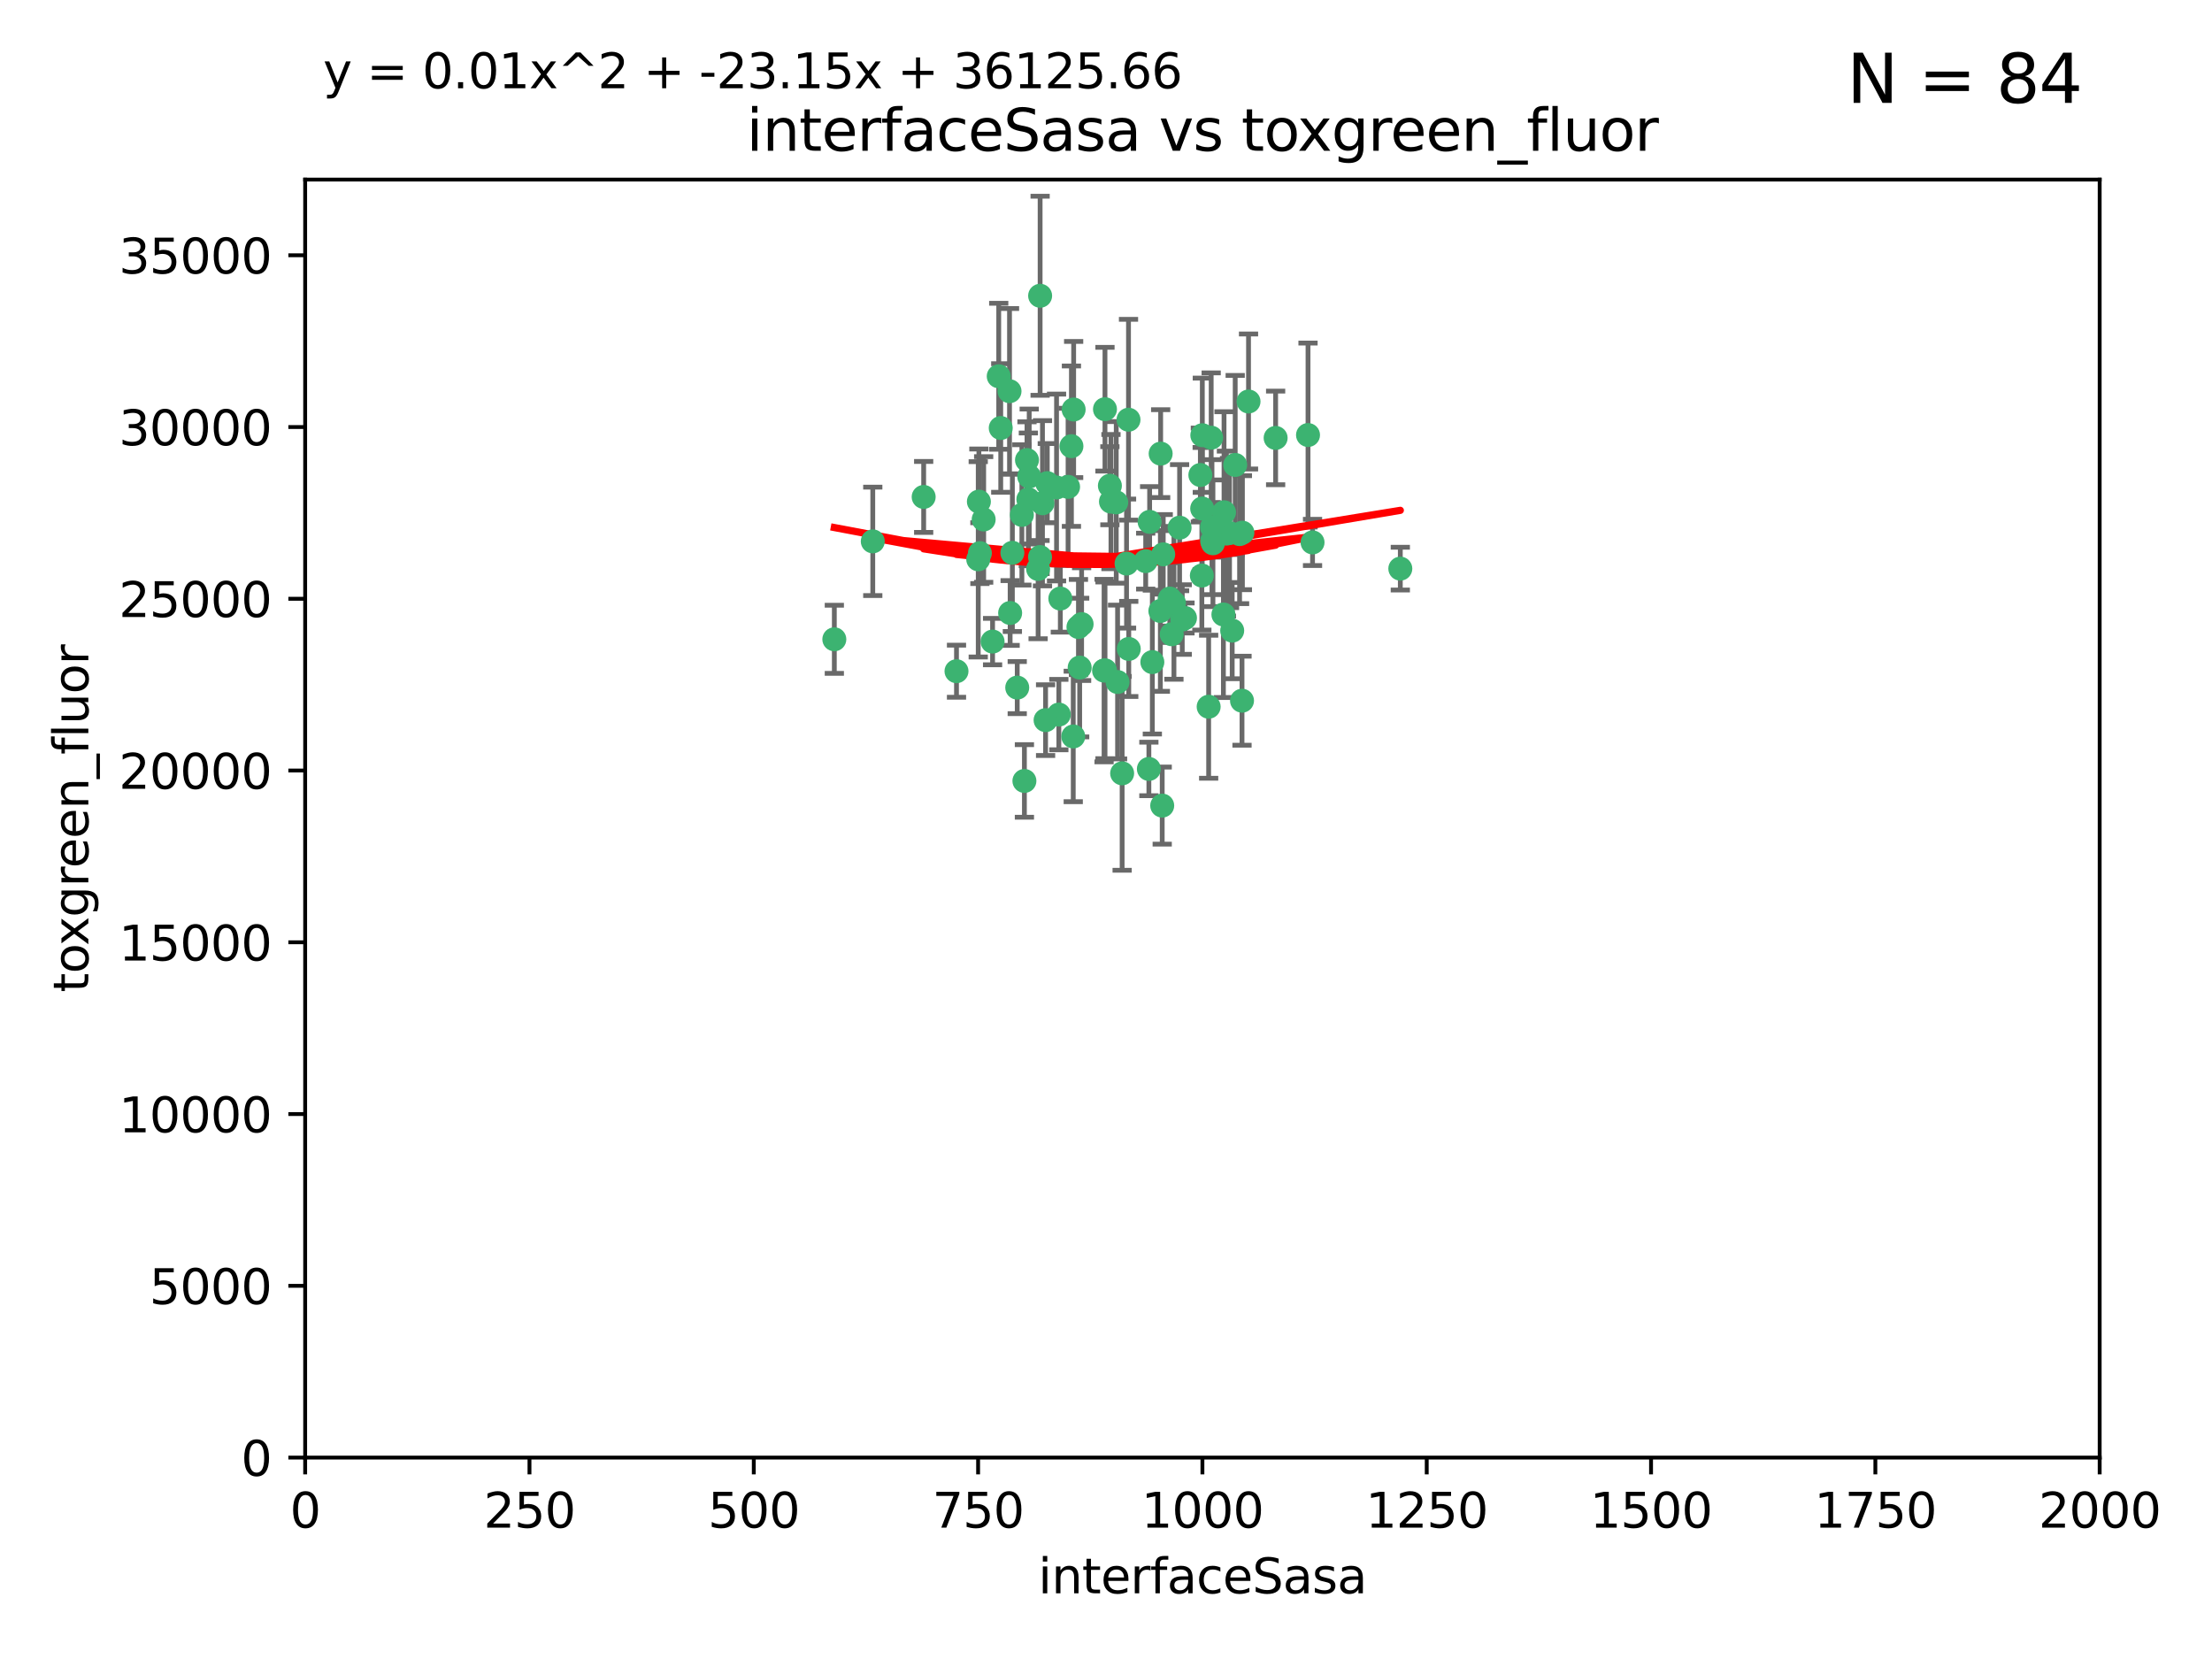 <?xml version="1.0" encoding="utf-8" standalone="no"?>
<!DOCTYPE svg PUBLIC "-//W3C//DTD SVG 1.1//EN"
  "http://www.w3.org/Graphics/SVG/1.1/DTD/svg11.dtd">
<svg xmlns:xlink="http://www.w3.org/1999/xlink" width="460.8pt" height="345.6pt" viewBox="0 0 460.8 345.6" xmlns="http://www.w3.org/2000/svg" version="1.1">
 <defs>
  <style type="text/css">*{stroke-linejoin: round; stroke-linecap: butt}</style>
 </defs>
 <g id="figure_1">
  <g id="patch_1">
   <path d="M 0 345.6 
L 460.8 345.6 
L 460.8 0 
L 0 0 
z
" style="fill: #ffffff"/>
  </g>
  <g id="axes_1">
   <g id="patch_2">
    <path d="M 63.571 303.64 
L 437.4 303.64 
L 437.4 37.411 
L 63.571 37.411 
z
" style="fill: #ffffff"/>
   </g>
   <g id="PathCollection_1">
    <defs>
     <path id="m86648da9ab" d="M 0 1.118 
C 0.297 1.118 0.581 1 0.791 0.791 
C 1 0.581 1.118 0.297 1.118 0 
C 1.118 -0.297 1 -0.581 0.791 -0.791 
C 0.581 -1 0.297 -1.118 0 -1.118 
C -0.297 -1.118 -0.581 -1 -0.791 -0.791 
C -1 -0.581 -1.118 -0.297 -1.118 0 
C -1.118 0.297 -1 0.581 -0.791 0.791 
C -0.581 1 -0.297 1.118 0 1.118 
z
" style="stroke: #3cb371"/>
    </defs>
    <g clip-path="url(#pf716944389)">
     <use xlink:href="#m86648da9ab" x="243.693" y="124.69" style="fill: #3cb371; stroke: #3cb371"/>
     <use xlink:href="#m86648da9ab" x="272.484" y="90.623" style="fill: #3cb371; stroke: #3cb371"/>
     <use xlink:href="#m86648da9ab" x="242.323" y="115.479" style="fill: #3cb371; stroke: #3cb371"/>
     <use xlink:href="#m86648da9ab" x="231.435" y="104.496" style="fill: #3cb371; stroke: #3cb371"/>
     <use xlink:href="#m86648da9ab" x="239.489" y="108.716" style="fill: #3cb371; stroke: #3cb371"/>
     <use xlink:href="#m86648da9ab" x="250.437" y="105.937" style="fill: #3cb371; stroke: #3cb371"/>
     <use xlink:href="#m86648da9ab" x="257.315" y="96.857" style="fill: #3cb371; stroke: #3cb371"/>
     <use xlink:href="#m86648da9ab" x="218.168" y="100.649" style="fill: #3cb371; stroke: #3cb371"/>
     <use xlink:href="#m86648da9ab" x="265.738" y="91.227" style="fill: #3cb371; stroke: #3cb371"/>
     <use xlink:href="#m86648da9ab" x="254.987" y="106.718" style="fill: #3cb371; stroke: #3cb371"/>
     <use xlink:href="#m86648da9ab" x="273.426" y="112.994" style="fill: #3cb371; stroke: #3cb371"/>
     <use xlink:href="#m86648da9ab" x="220.886" y="124.689" style="fill: #3cb371; stroke: #3cb371"/>
     <use xlink:href="#m86648da9ab" x="214.404" y="99.267" style="fill: #3cb371; stroke: #3cb371"/>
     <use xlink:href="#m86648da9ab" x="212.875" y="107.264" style="fill: #3cb371; stroke: #3cb371"/>
     <use xlink:href="#m86648da9ab" x="250.058" y="98.951" style="fill: #3cb371; stroke: #3cb371"/>
     <use xlink:href="#m86648da9ab" x="241.787" y="94.5" style="fill: #3cb371; stroke: #3cb371"/>
     <use xlink:href="#m86648da9ab" x="252.312" y="91.178" style="fill: #3cb371; stroke: #3cb371"/>
     <use xlink:href="#m86648da9ab" x="258.229" y="111.261" style="fill: #3cb371; stroke: #3cb371"/>
     <use xlink:href="#m86648da9ab" x="223.66" y="85.309" style="fill: #3cb371; stroke: #3cb371"/>
     <use xlink:href="#m86648da9ab" x="230.194" y="139.64" style="fill: #3cb371; stroke: #3cb371"/>
     <use xlink:href="#m86648da9ab" x="251.785" y="147.225" style="fill: #3cb371; stroke: #3cb371"/>
     <use xlink:href="#m86648da9ab" x="234.68" y="117.402" style="fill: #3cb371; stroke: #3cb371"/>
     <use xlink:href="#m86648da9ab" x="246.284" y="129.063" style="fill: #3cb371; stroke: #3cb371"/>
     <use xlink:href="#m86648da9ab" x="255.489" y="111.157" style="fill: #3cb371; stroke: #3cb371"/>
     <use xlink:href="#m86648da9ab" x="252.676" y="113.172" style="fill: #3cb371; stroke: #3cb371"/>
     <use xlink:href="#m86648da9ab" x="256.689" y="131.368" style="fill: #3cb371; stroke: #3cb371"/>
     <use xlink:href="#m86648da9ab" x="254.858" y="128.013" style="fill: #3cb371; stroke: #3cb371"/>
     <use xlink:href="#m86648da9ab" x="244.553" y="125.579" style="fill: #3cb371; stroke: #3cb371"/>
     <use xlink:href="#m86648da9ab" x="250.368" y="119.895" style="fill: #3cb371; stroke: #3cb371"/>
     <use xlink:href="#m86648da9ab" x="230.187" y="85.244" style="fill: #3cb371; stroke: #3cb371"/>
     <use xlink:href="#m86648da9ab" x="240.054" y="137.927" style="fill: #3cb371; stroke: #3cb371"/>
     <use xlink:href="#m86648da9ab" x="235.088" y="87.434" style="fill: #3cb371; stroke: #3cb371"/>
     <use xlink:href="#m86648da9ab" x="246.854" y="128.738" style="fill: #3cb371; stroke: #3cb371"/>
     <use xlink:href="#m86648da9ab" x="258.816" y="110.968" style="fill: #3cb371; stroke: #3cb371"/>
     <use xlink:href="#m86648da9ab" x="223.198" y="92.949" style="fill: #3cb371; stroke: #3cb371"/>
     <use xlink:href="#m86648da9ab" x="258.734" y="145.968" style="fill: #3cb371; stroke: #3cb371"/>
     <use xlink:href="#m86648da9ab" x="256.134" y="111.045" style="fill: #3cb371; stroke: #3cb371"/>
     <use xlink:href="#m86648da9ab" x="233.762" y="161.102" style="fill: #3cb371; stroke: #3cb371"/>
     <use xlink:href="#m86648da9ab" x="232.534" y="104.651" style="fill: #3cb371; stroke: #3cb371"/>
     <use xlink:href="#m86648da9ab" x="235.142" y="135.185" style="fill: #3cb371; stroke: #3cb371"/>
     <use xlink:href="#m86648da9ab" x="208.054" y="78.386" style="fill: #3cb371; stroke: #3cb371"/>
     <use xlink:href="#m86648da9ab" x="220.097" y="101.557" style="fill: #3cb371; stroke: #3cb371"/>
     <use xlink:href="#m86648da9ab" x="241.725" y="127.273" style="fill: #3cb371; stroke: #3cb371"/>
     <use xlink:href="#m86648da9ab" x="238.669" y="116.895" style="fill: #3cb371; stroke: #3cb371"/>
     <use xlink:href="#m86648da9ab" x="252.51" y="112.711" style="fill: #3cb371; stroke: #3cb371"/>
     <use xlink:href="#m86648da9ab" x="206.772" y="133.651" style="fill: #3cb371; stroke: #3cb371"/>
     <use xlink:href="#m86648da9ab" x="210.43" y="127.696" style="fill: #3cb371; stroke: #3cb371"/>
     <use xlink:href="#m86648da9ab" x="217.166" y="104.837" style="fill: #3cb371; stroke: #3cb371"/>
     <use xlink:href="#m86648da9ab" x="244.091" y="132.126" style="fill: #3cb371; stroke: #3cb371"/>
     <use xlink:href="#m86648da9ab" x="211.908" y="143.24" style="fill: #3cb371; stroke: #3cb371"/>
     <use xlink:href="#m86648da9ab" x="231.211" y="101.187" style="fill: #3cb371; stroke: #3cb371"/>
     <use xlink:href="#m86648da9ab" x="214.228" y="104.027" style="fill: #3cb371; stroke: #3cb371"/>
     <use xlink:href="#m86648da9ab" x="213.404" y="162.684" style="fill: #3cb371; stroke: #3cb371"/>
     <use xlink:href="#m86648da9ab" x="204.131" y="115.229" style="fill: #3cb371; stroke: #3cb371"/>
     <use xlink:href="#m86648da9ab" x="245.731" y="109.922" style="fill: #3cb371; stroke: #3cb371"/>
     <use xlink:href="#m86648da9ab" x="216.677" y="61.614" style="fill: #3cb371; stroke: #3cb371"/>
     <use xlink:href="#m86648da9ab" x="216.658" y="116.044" style="fill: #3cb371; stroke: #3cb371"/>
     <use xlink:href="#m86648da9ab" x="204.916" y="108.215" style="fill: #3cb371; stroke: #3cb371"/>
     <use xlink:href="#m86648da9ab" x="192.417" y="103.52" style="fill: #3cb371; stroke: #3cb371"/>
     <use xlink:href="#m86648da9ab" x="222.501" y="101.422" style="fill: #3cb371; stroke: #3cb371"/>
     <use xlink:href="#m86648da9ab" x="291.711" y="118.457" style="fill: #3cb371; stroke: #3cb371"/>
     <use xlink:href="#m86648da9ab" x="224.916" y="139.063" style="fill: #3cb371; stroke: #3cb371"/>
     <use xlink:href="#m86648da9ab" x="260.091" y="83.639" style="fill: #3cb371; stroke: #3cb371"/>
     <use xlink:href="#m86648da9ab" x="250.465" y="90.667" style="fill: #3cb371; stroke: #3cb371"/>
     <use xlink:href="#m86648da9ab" x="199.256" y="139.824" style="fill: #3cb371; stroke: #3cb371"/>
     <use xlink:href="#m86648da9ab" x="216.26" y="118.525" style="fill: #3cb371; stroke: #3cb371"/>
     <use xlink:href="#m86648da9ab" x="220.577" y="148.859" style="fill: #3cb371; stroke: #3cb371"/>
     <use xlink:href="#m86648da9ab" x="242.11" y="167.821" style="fill: #3cb371; stroke: #3cb371"/>
     <use xlink:href="#m86648da9ab" x="223.577" y="153.416" style="fill: #3cb371; stroke: #3cb371"/>
     <use xlink:href="#m86648da9ab" x="208.473" y="89.16" style="fill: #3cb371; stroke: #3cb371"/>
     <use xlink:href="#m86648da9ab" x="203.92" y="104.494" style="fill: #3cb371; stroke: #3cb371"/>
     <use xlink:href="#m86648da9ab" x="181.815" y="112.776" style="fill: #3cb371; stroke: #3cb371"/>
     <use xlink:href="#m86648da9ab" x="239.332" y="160.187" style="fill: #3cb371; stroke: #3cb371"/>
     <use xlink:href="#m86648da9ab" x="210.301" y="81.492" style="fill: #3cb371; stroke: #3cb371"/>
     <use xlink:href="#m86648da9ab" x="252.476" y="109.813" style="fill: #3cb371; stroke: #3cb371"/>
     <use xlink:href="#m86648da9ab" x="224.662" y="130.623" style="fill: #3cb371; stroke: #3cb371"/>
     <use xlink:href="#m86648da9ab" x="203.785" y="116.515" style="fill: #3cb371; stroke: #3cb371"/>
     <use xlink:href="#m86648da9ab" x="213.94" y="95.836" style="fill: #3cb371; stroke: #3cb371"/>
     <use xlink:href="#m86648da9ab" x="225.318" y="130.016" style="fill: #3cb371; stroke: #3cb371"/>
     <use xlink:href="#m86648da9ab" x="232.811" y="142.074" style="fill: #3cb371; stroke: #3cb371"/>
     <use xlink:href="#m86648da9ab" x="229.998" y="139.694" style="fill: #3cb371; stroke: #3cb371"/>
     <use xlink:href="#m86648da9ab" x="217.815" y="150.018" style="fill: #3cb371; stroke: #3cb371"/>
     <use xlink:href="#m86648da9ab" x="210.895" y="115.163" style="fill: #3cb371; stroke: #3cb371"/>
     <use xlink:href="#m86648da9ab" x="173.806" y="133.177" style="fill: #3cb371; stroke: #3cb371"/>
    </g>
   </g>
   <g id="matplotlib.axis_1">
    <g id="xtick_1">
     <g id="line2d_1">
      <defs>
       <path id="me58f92ad51" d="M 0 0 
L 0 3.5 
" style="stroke: #000000; stroke-width: 0.8"/>
      </defs>
      <g>
       <use xlink:href="#me58f92ad51" x="63.571" y="303.64" style="stroke: #000000; stroke-width: 0.8"/>
      </g>
     </g>
     <g id="text_1">
      <!-- 0 -->
      <g transform="translate(60.39 318.238)scale(0.1 -0.1)">
       <defs>
        <path id="DejaVuSans-30" d="M 2034 4250 
Q 1547 4250 1301 3770 
Q 1056 3291 1056 2328 
Q 1056 1369 1301 889 
Q 1547 409 2034 409 
Q 2525 409 2770 889 
Q 3016 1369 3016 2328 
Q 3016 3291 2770 3770 
Q 2525 4250 2034 4250 
z
M 2034 4750 
Q 2819 4750 3233 4129 
Q 3647 3509 3647 2328 
Q 3647 1150 3233 529 
Q 2819 -91 2034 -91 
Q 1250 -91 836 529 
Q 422 1150 422 2328 
Q 422 3509 836 4129 
Q 1250 4750 2034 4750 
z
" transform="scale(0.016)"/>
       </defs>
       <use xlink:href="#DejaVuSans-30"/>
      </g>
     </g>
    </g>
    <g id="xtick_2">
     <g id="line2d_2">
      <g>
       <use xlink:href="#me58f92ad51" x="110.3" y="303.64" style="stroke: #000000; stroke-width: 0.8"/>
      </g>
     </g>
     <g id="text_2">
      <!-- 250 -->
      <g transform="translate(100.756 318.238)scale(0.1 -0.1)">
       <defs>
        <path id="DejaVuSans-32" d="M 1228 531 
L 3431 531 
L 3431 0 
L 469 0 
L 469 531 
Q 828 903 1448 1529 
Q 2069 2156 2228 2338 
Q 2531 2678 2651 2914 
Q 2772 3150 2772 3378 
Q 2772 3750 2511 3984 
Q 2250 4219 1831 4219 
Q 1534 4219 1204 4116 
Q 875 4013 500 3803 
L 500 4441 
Q 881 4594 1212 4672 
Q 1544 4750 1819 4750 
Q 2544 4750 2975 4387 
Q 3406 4025 3406 3419 
Q 3406 3131 3298 2873 
Q 3191 2616 2906 2266 
Q 2828 2175 2409 1742 
Q 1991 1309 1228 531 
z
" transform="scale(0.016)"/>
        <path id="DejaVuSans-35" d="M 691 4666 
L 3169 4666 
L 3169 4134 
L 1269 4134 
L 1269 2991 
Q 1406 3038 1543 3061 
Q 1681 3084 1819 3084 
Q 2600 3084 3056 2656 
Q 3513 2228 3513 1497 
Q 3513 744 3044 326 
Q 2575 -91 1722 -91 
Q 1428 -91 1123 -41 
Q 819 9 494 109 
L 494 744 
Q 775 591 1075 516 
Q 1375 441 1709 441 
Q 2250 441 2565 725 
Q 2881 1009 2881 1497 
Q 2881 1984 2565 2268 
Q 2250 2553 1709 2553 
Q 1456 2553 1204 2497 
Q 953 2441 691 2322 
L 691 4666 
z
" transform="scale(0.016)"/>
       </defs>
       <use xlink:href="#DejaVuSans-32"/>
       <use xlink:href="#DejaVuSans-35" x="63.623"/>
       <use xlink:href="#DejaVuSans-30" x="127.246"/>
      </g>
     </g>
    </g>
    <g id="xtick_3">
     <g id="line2d_3">
      <g>
       <use xlink:href="#me58f92ad51" x="157.028" y="303.64" style="stroke: #000000; stroke-width: 0.8"/>
      </g>
     </g>
     <g id="text_3">
      <!-- 500 -->
      <g transform="translate(147.485 318.238)scale(0.1 -0.1)">
       <use xlink:href="#DejaVuSans-35"/>
       <use xlink:href="#DejaVuSans-30" x="63.623"/>
       <use xlink:href="#DejaVuSans-30" x="127.246"/>
      </g>
     </g>
    </g>
    <g id="xtick_4">
     <g id="line2d_4">
      <g>
       <use xlink:href="#me58f92ad51" x="203.757" y="303.64" style="stroke: #000000; stroke-width: 0.8"/>
      </g>
     </g>
     <g id="text_4">
      <!-- 750 -->
      <g transform="translate(194.213 318.238)scale(0.1 -0.1)">
       <defs>
        <path id="DejaVuSans-37" d="M 525 4666 
L 3525 4666 
L 3525 4397 
L 1831 0 
L 1172 0 
L 2766 4134 
L 525 4134 
L 525 4666 
z
" transform="scale(0.016)"/>
       </defs>
       <use xlink:href="#DejaVuSans-37"/>
       <use xlink:href="#DejaVuSans-35" x="63.623"/>
       <use xlink:href="#DejaVuSans-30" x="127.246"/>
      </g>
     </g>
    </g>
    <g id="xtick_5">
     <g id="line2d_5">
      <g>
       <use xlink:href="#me58f92ad51" x="250.486" y="303.64" style="stroke: #000000; stroke-width: 0.8"/>
      </g>
     </g>
     <g id="text_5">
      <!-- 1000 -->
      <g transform="translate(237.761 318.238)scale(0.1 -0.1)">
       <defs>
        <path id="DejaVuSans-31" d="M 794 531 
L 1825 531 
L 1825 4091 
L 703 3866 
L 703 4441 
L 1819 4666 
L 2450 4666 
L 2450 531 
L 3481 531 
L 3481 0 
L 794 0 
L 794 531 
z
" transform="scale(0.016)"/>
       </defs>
       <use xlink:href="#DejaVuSans-31"/>
       <use xlink:href="#DejaVuSans-30" x="63.623"/>
       <use xlink:href="#DejaVuSans-30" x="127.246"/>
       <use xlink:href="#DejaVuSans-30" x="190.869"/>
      </g>
     </g>
    </g>
    <g id="xtick_6">
     <g id="line2d_6">
      <g>
       <use xlink:href="#me58f92ad51" x="297.214" y="303.64" style="stroke: #000000; stroke-width: 0.8"/>
      </g>
     </g>
     <g id="text_6">
      <!-- 1250 -->
      <g transform="translate(284.489 318.238)scale(0.1 -0.1)">
       <use xlink:href="#DejaVuSans-31"/>
       <use xlink:href="#DejaVuSans-32" x="63.623"/>
       <use xlink:href="#DejaVuSans-35" x="127.246"/>
       <use xlink:href="#DejaVuSans-30" x="190.869"/>
      </g>
     </g>
    </g>
    <g id="xtick_7">
     <g id="line2d_7">
      <g>
       <use xlink:href="#me58f92ad51" x="343.943" y="303.64" style="stroke: #000000; stroke-width: 0.8"/>
      </g>
     </g>
     <g id="text_7">
      <!-- 1500 -->
      <g transform="translate(331.218 318.238)scale(0.1 -0.1)">
       <use xlink:href="#DejaVuSans-31"/>
       <use xlink:href="#DejaVuSans-35" x="63.623"/>
       <use xlink:href="#DejaVuSans-30" x="127.246"/>
       <use xlink:href="#DejaVuSans-30" x="190.869"/>
      </g>
     </g>
    </g>
    <g id="xtick_8">
     <g id="line2d_8">
      <g>
       <use xlink:href="#me58f92ad51" x="390.671" y="303.64" style="stroke: #000000; stroke-width: 0.8"/>
      </g>
     </g>
     <g id="text_8">
      <!-- 1750 -->
      <g transform="translate(377.946 318.238)scale(0.1 -0.1)">
       <use xlink:href="#DejaVuSans-31"/>
       <use xlink:href="#DejaVuSans-37" x="63.623"/>
       <use xlink:href="#DejaVuSans-35" x="127.246"/>
       <use xlink:href="#DejaVuSans-30" x="190.869"/>
      </g>
     </g>
    </g>
    <g id="xtick_9">
     <g id="line2d_9">
      <g>
       <use xlink:href="#me58f92ad51" x="437.4" y="303.64" style="stroke: #000000; stroke-width: 0.8"/>
      </g>
     </g>
     <g id="text_9">
      <!-- 2000 -->
      <g transform="translate(424.675 318.238)scale(0.1 -0.1)">
       <use xlink:href="#DejaVuSans-32"/>
       <use xlink:href="#DejaVuSans-30" x="63.623"/>
       <use xlink:href="#DejaVuSans-30" x="127.246"/>
       <use xlink:href="#DejaVuSans-30" x="190.869"/>
      </g>
     </g>
    </g>
    <g id="text_10">
     <!-- interfaceSasa -->
     <g transform="translate(216.279 331.917)scale(0.1 -0.1)">
      <defs>
       <path id="DejaVuSans-69" d="M 603 3500 
L 1178 3500 
L 1178 0 
L 603 0 
L 603 3500 
z
M 603 4863 
L 1178 4863 
L 1178 4134 
L 603 4134 
L 603 4863 
z
" transform="scale(0.016)"/>
       <path id="DejaVuSans-6e" d="M 3513 2113 
L 3513 0 
L 2938 0 
L 2938 2094 
Q 2938 2591 2744 2837 
Q 2550 3084 2163 3084 
Q 1697 3084 1428 2787 
Q 1159 2491 1159 1978 
L 1159 0 
L 581 0 
L 581 3500 
L 1159 3500 
L 1159 2956 
Q 1366 3272 1645 3428 
Q 1925 3584 2291 3584 
Q 2894 3584 3203 3211 
Q 3513 2838 3513 2113 
z
" transform="scale(0.016)"/>
       <path id="DejaVuSans-74" d="M 1172 4494 
L 1172 3500 
L 2356 3500 
L 2356 3053 
L 1172 3053 
L 1172 1153 
Q 1172 725 1289 603 
Q 1406 481 1766 481 
L 2356 481 
L 2356 0 
L 1766 0 
Q 1100 0 847 248 
Q 594 497 594 1153 
L 594 3053 
L 172 3053 
L 172 3500 
L 594 3500 
L 594 4494 
L 1172 4494 
z
" transform="scale(0.016)"/>
       <path id="DejaVuSans-65" d="M 3597 1894 
L 3597 1613 
L 953 1613 
Q 991 1019 1311 708 
Q 1631 397 2203 397 
Q 2534 397 2845 478 
Q 3156 559 3463 722 
L 3463 178 
Q 3153 47 2828 -22 
Q 2503 -91 2169 -91 
Q 1331 -91 842 396 
Q 353 884 353 1716 
Q 353 2575 817 3079 
Q 1281 3584 2069 3584 
Q 2775 3584 3186 3129 
Q 3597 2675 3597 1894 
z
M 3022 2063 
Q 3016 2534 2758 2815 
Q 2500 3097 2075 3097 
Q 1594 3097 1305 2825 
Q 1016 2553 972 2059 
L 3022 2063 
z
" transform="scale(0.016)"/>
       <path id="DejaVuSans-72" d="M 2631 2963 
Q 2534 3019 2420 3045 
Q 2306 3072 2169 3072 
Q 1681 3072 1420 2755 
Q 1159 2438 1159 1844 
L 1159 0 
L 581 0 
L 581 3500 
L 1159 3500 
L 1159 2956 
Q 1341 3275 1631 3429 
Q 1922 3584 2338 3584 
Q 2397 3584 2469 3576 
Q 2541 3569 2628 3553 
L 2631 2963 
z
" transform="scale(0.016)"/>
       <path id="DejaVuSans-66" d="M 2375 4863 
L 2375 4384 
L 1825 4384 
Q 1516 4384 1395 4259 
Q 1275 4134 1275 3809 
L 1275 3500 
L 2222 3500 
L 2222 3053 
L 1275 3053 
L 1275 0 
L 697 0 
L 697 3053 
L 147 3053 
L 147 3500 
L 697 3500 
L 697 3744 
Q 697 4328 969 4595 
Q 1241 4863 1831 4863 
L 2375 4863 
z
" transform="scale(0.016)"/>
       <path id="DejaVuSans-61" d="M 2194 1759 
Q 1497 1759 1228 1600 
Q 959 1441 959 1056 
Q 959 750 1161 570 
Q 1363 391 1709 391 
Q 2188 391 2477 730 
Q 2766 1069 2766 1631 
L 2766 1759 
L 2194 1759 
z
M 3341 1997 
L 3341 0 
L 2766 0 
L 2766 531 
Q 2569 213 2275 61 
Q 1981 -91 1556 -91 
Q 1019 -91 701 211 
Q 384 513 384 1019 
Q 384 1609 779 1909 
Q 1175 2209 1959 2209 
L 2766 2209 
L 2766 2266 
Q 2766 2663 2505 2880 
Q 2244 3097 1772 3097 
Q 1472 3097 1187 3025 
Q 903 2953 641 2809 
L 641 3341 
Q 956 3463 1253 3523 
Q 1550 3584 1831 3584 
Q 2591 3584 2966 3190 
Q 3341 2797 3341 1997 
z
" transform="scale(0.016)"/>
       <path id="DejaVuSans-63" d="M 3122 3366 
L 3122 2828 
Q 2878 2963 2633 3030 
Q 2388 3097 2138 3097 
Q 1578 3097 1268 2742 
Q 959 2388 959 1747 
Q 959 1106 1268 751 
Q 1578 397 2138 397 
Q 2388 397 2633 464 
Q 2878 531 3122 666 
L 3122 134 
Q 2881 22 2623 -34 
Q 2366 -91 2075 -91 
Q 1284 -91 818 406 
Q 353 903 353 1747 
Q 353 2603 823 3093 
Q 1294 3584 2113 3584 
Q 2378 3584 2631 3529 
Q 2884 3475 3122 3366 
z
" transform="scale(0.016)"/>
       <path id="DejaVuSans-53" d="M 3425 4513 
L 3425 3897 
Q 3066 4069 2747 4153 
Q 2428 4238 2131 4238 
Q 1616 4238 1336 4038 
Q 1056 3838 1056 3469 
Q 1056 3159 1242 3001 
Q 1428 2844 1947 2747 
L 2328 2669 
Q 3034 2534 3370 2195 
Q 3706 1856 3706 1288 
Q 3706 609 3251 259 
Q 2797 -91 1919 -91 
Q 1588 -91 1214 -16 
Q 841 59 441 206 
L 441 856 
Q 825 641 1194 531 
Q 1563 422 1919 422 
Q 2459 422 2753 634 
Q 3047 847 3047 1241 
Q 3047 1584 2836 1778 
Q 2625 1972 2144 2069 
L 1759 2144 
Q 1053 2284 737 2584 
Q 422 2884 422 3419 
Q 422 4038 858 4394 
Q 1294 4750 2059 4750 
Q 2388 4750 2728 4690 
Q 3069 4631 3425 4513 
z
" transform="scale(0.016)"/>
       <path id="DejaVuSans-73" d="M 2834 3397 
L 2834 2853 
Q 2591 2978 2328 3040 
Q 2066 3103 1784 3103 
Q 1356 3103 1142 2972 
Q 928 2841 928 2578 
Q 928 2378 1081 2264 
Q 1234 2150 1697 2047 
L 1894 2003 
Q 2506 1872 2764 1633 
Q 3022 1394 3022 966 
Q 3022 478 2636 193 
Q 2250 -91 1575 -91 
Q 1294 -91 989 -36 
Q 684 19 347 128 
L 347 722 
Q 666 556 975 473 
Q 1284 391 1588 391 
Q 1994 391 2212 530 
Q 2431 669 2431 922 
Q 2431 1156 2273 1281 
Q 2116 1406 1581 1522 
L 1381 1569 
Q 847 1681 609 1914 
Q 372 2147 372 2553 
Q 372 3047 722 3315 
Q 1072 3584 1716 3584 
Q 2034 3584 2315 3537 
Q 2597 3491 2834 3397 
z
" transform="scale(0.016)"/>
      </defs>
      <use xlink:href="#DejaVuSans-69"/>
      <use xlink:href="#DejaVuSans-6e" x="27.783"/>
      <use xlink:href="#DejaVuSans-74" x="91.162"/>
      <use xlink:href="#DejaVuSans-65" x="130.371"/>
      <use xlink:href="#DejaVuSans-72" x="191.895"/>
      <use xlink:href="#DejaVuSans-66" x="233.008"/>
      <use xlink:href="#DejaVuSans-61" x="268.213"/>
      <use xlink:href="#DejaVuSans-63" x="329.492"/>
      <use xlink:href="#DejaVuSans-65" x="384.473"/>
      <use xlink:href="#DejaVuSans-53" x="445.996"/>
      <use xlink:href="#DejaVuSans-61" x="509.473"/>
      <use xlink:href="#DejaVuSans-73" x="570.752"/>
      <use xlink:href="#DejaVuSans-61" x="622.852"/>
     </g>
    </g>
   </g>
   <g id="matplotlib.axis_2">
    <g id="ytick_1">
     <g id="line2d_10">
      <defs>
       <path id="md56398d688" d="M 0 0 
L -3.5 0 
" style="stroke: #000000; stroke-width: 0.8"/>
      </defs>
      <g>
       <use xlink:href="#md56398d688" x="63.571" y="303.64" style="stroke: #000000; stroke-width: 0.8"/>
      </g>
     </g>
     <g id="text_11">
      <!-- 0 -->
      <g transform="translate(50.209 307.439)scale(0.1 -0.1)">
       <use xlink:href="#DejaVuSans-30"/>
      </g>
     </g>
    </g>
    <g id="ytick_2">
     <g id="line2d_11">
      <g>
       <use xlink:href="#md56398d688" x="63.571" y="267.859" style="stroke: #000000; stroke-width: 0.8"/>
      </g>
     </g>
     <g id="text_12">
      <!-- 5000 -->
      <g transform="translate(31.121 271.658)scale(0.1 -0.1)">
       <use xlink:href="#DejaVuSans-35"/>
       <use xlink:href="#DejaVuSans-30" x="63.623"/>
       <use xlink:href="#DejaVuSans-30" x="127.246"/>
       <use xlink:href="#DejaVuSans-30" x="190.869"/>
      </g>
     </g>
    </g>
    <g id="ytick_3">
     <g id="line2d_12">
      <g>
       <use xlink:href="#md56398d688" x="63.571" y="232.078" style="stroke: #000000; stroke-width: 0.8"/>
      </g>
     </g>
     <g id="text_13">
      <!-- 10000 -->
      <g transform="translate(24.759 235.878)scale(0.1 -0.1)">
       <use xlink:href="#DejaVuSans-31"/>
       <use xlink:href="#DejaVuSans-30" x="63.623"/>
       <use xlink:href="#DejaVuSans-30" x="127.246"/>
       <use xlink:href="#DejaVuSans-30" x="190.869"/>
       <use xlink:href="#DejaVuSans-30" x="254.492"/>
      </g>
     </g>
    </g>
    <g id="ytick_4">
     <g id="line2d_13">
      <g>
       <use xlink:href="#md56398d688" x="63.571" y="196.298" style="stroke: #000000; stroke-width: 0.8"/>
      </g>
     </g>
     <g id="text_14">
      <!-- 15000 -->
      <g transform="translate(24.759 200.097)scale(0.1 -0.1)">
       <use xlink:href="#DejaVuSans-31"/>
       <use xlink:href="#DejaVuSans-35" x="63.623"/>
       <use xlink:href="#DejaVuSans-30" x="127.246"/>
       <use xlink:href="#DejaVuSans-30" x="190.869"/>
       <use xlink:href="#DejaVuSans-30" x="254.492"/>
      </g>
     </g>
    </g>
    <g id="ytick_5">
     <g id="line2d_14">
      <g>
       <use xlink:href="#md56398d688" x="63.571" y="160.517" style="stroke: #000000; stroke-width: 0.8"/>
      </g>
     </g>
     <g id="text_15">
      <!-- 20000 -->
      <g transform="translate(24.759 164.316)scale(0.1 -0.1)">
       <use xlink:href="#DejaVuSans-32"/>
       <use xlink:href="#DejaVuSans-30" x="63.623"/>
       <use xlink:href="#DejaVuSans-30" x="127.246"/>
       <use xlink:href="#DejaVuSans-30" x="190.869"/>
       <use xlink:href="#DejaVuSans-30" x="254.492"/>
      </g>
     </g>
    </g>
    <g id="ytick_6">
     <g id="line2d_15">
      <g>
       <use xlink:href="#md56398d688" x="63.571" y="124.736" style="stroke: #000000; stroke-width: 0.8"/>
      </g>
     </g>
     <g id="text_16">
      <!-- 25000 -->
      <g transform="translate(24.759 128.535)scale(0.1 -0.1)">
       <use xlink:href="#DejaVuSans-32"/>
       <use xlink:href="#DejaVuSans-35" x="63.623"/>
       <use xlink:href="#DejaVuSans-30" x="127.246"/>
       <use xlink:href="#DejaVuSans-30" x="190.869"/>
       <use xlink:href="#DejaVuSans-30" x="254.492"/>
      </g>
     </g>
    </g>
    <g id="ytick_7">
     <g id="line2d_16">
      <g>
       <use xlink:href="#md56398d688" x="63.571" y="88.955" style="stroke: #000000; stroke-width: 0.8"/>
      </g>
     </g>
     <g id="text_17">
      <!-- 30000 -->
      <g transform="translate(24.759 92.754)scale(0.1 -0.1)">
       <defs>
        <path id="DejaVuSans-33" d="M 2597 2516 
Q 3050 2419 3304 2112 
Q 3559 1806 3559 1356 
Q 3559 666 3084 287 
Q 2609 -91 1734 -91 
Q 1441 -91 1130 -33 
Q 819 25 488 141 
L 488 750 
Q 750 597 1062 519 
Q 1375 441 1716 441 
Q 2309 441 2620 675 
Q 2931 909 2931 1356 
Q 2931 1769 2642 2001 
Q 2353 2234 1838 2234 
L 1294 2234 
L 1294 2753 
L 1863 2753 
Q 2328 2753 2575 2939 
Q 2822 3125 2822 3475 
Q 2822 3834 2567 4026 
Q 2313 4219 1838 4219 
Q 1578 4219 1281 4162 
Q 984 4106 628 3988 
L 628 4550 
Q 988 4650 1302 4700 
Q 1616 4750 1894 4750 
Q 2613 4750 3031 4423 
Q 3450 4097 3450 3541 
Q 3450 3153 3228 2886 
Q 3006 2619 2597 2516 
z
" transform="scale(0.016)"/>
       </defs>
       <use xlink:href="#DejaVuSans-33"/>
       <use xlink:href="#DejaVuSans-30" x="63.623"/>
       <use xlink:href="#DejaVuSans-30" x="127.246"/>
       <use xlink:href="#DejaVuSans-30" x="190.869"/>
       <use xlink:href="#DejaVuSans-30" x="254.492"/>
      </g>
     </g>
    </g>
    <g id="ytick_8">
     <g id="line2d_17">
      <g>
       <use xlink:href="#md56398d688" x="63.571" y="53.174" style="stroke: #000000; stroke-width: 0.8"/>
      </g>
     </g>
     <g id="text_18">
      <!-- 35000 -->
      <g transform="translate(24.759 56.974)scale(0.1 -0.1)">
       <use xlink:href="#DejaVuSans-33"/>
       <use xlink:href="#DejaVuSans-35" x="63.623"/>
       <use xlink:href="#DejaVuSans-30" x="127.246"/>
       <use xlink:href="#DejaVuSans-30" x="190.869"/>
       <use xlink:href="#DejaVuSans-30" x="254.492"/>
      </g>
     </g>
    </g>
    <g id="text_19">
     <!-- toxgreen_fluor -->
     <g transform="translate(18.401 206.72)rotate(-90)scale(0.1 -0.1)">
      <defs>
       <path id="DejaVuSans-6f" d="M 1959 3097 
Q 1497 3097 1228 2736 
Q 959 2375 959 1747 
Q 959 1119 1226 758 
Q 1494 397 1959 397 
Q 2419 397 2687 759 
Q 2956 1122 2956 1747 
Q 2956 2369 2687 2733 
Q 2419 3097 1959 3097 
z
M 1959 3584 
Q 2709 3584 3137 3096 
Q 3566 2609 3566 1747 
Q 3566 888 3137 398 
Q 2709 -91 1959 -91 
Q 1206 -91 779 398 
Q 353 888 353 1747 
Q 353 2609 779 3096 
Q 1206 3584 1959 3584 
z
" transform="scale(0.016)"/>
       <path id="DejaVuSans-78" d="M 3513 3500 
L 2247 1797 
L 3578 0 
L 2900 0 
L 1881 1375 
L 863 0 
L 184 0 
L 1544 1831 
L 300 3500 
L 978 3500 
L 1906 2253 
L 2834 3500 
L 3513 3500 
z
" transform="scale(0.016)"/>
       <path id="DejaVuSans-67" d="M 2906 1791 
Q 2906 2416 2648 2759 
Q 2391 3103 1925 3103 
Q 1463 3103 1205 2759 
Q 947 2416 947 1791 
Q 947 1169 1205 825 
Q 1463 481 1925 481 
Q 2391 481 2648 825 
Q 2906 1169 2906 1791 
z
M 3481 434 
Q 3481 -459 3084 -895 
Q 2688 -1331 1869 -1331 
Q 1566 -1331 1297 -1286 
Q 1028 -1241 775 -1147 
L 775 -588 
Q 1028 -725 1275 -790 
Q 1522 -856 1778 -856 
Q 2344 -856 2625 -561 
Q 2906 -266 2906 331 
L 2906 616 
Q 2728 306 2450 153 
Q 2172 0 1784 0 
Q 1141 0 747 490 
Q 353 981 353 1791 
Q 353 2603 747 3093 
Q 1141 3584 1784 3584 
Q 2172 3584 2450 3431 
Q 2728 3278 2906 2969 
L 2906 3500 
L 3481 3500 
L 3481 434 
z
" transform="scale(0.016)"/>
       <path id="DejaVuSans-5f" d="M 3263 -1063 
L 3263 -1509 
L -63 -1509 
L -63 -1063 
L 3263 -1063 
z
" transform="scale(0.016)"/>
       <path id="DejaVuSans-6c" d="M 603 4863 
L 1178 4863 
L 1178 0 
L 603 0 
L 603 4863 
z
" transform="scale(0.016)"/>
       <path id="DejaVuSans-75" d="M 544 1381 
L 544 3500 
L 1119 3500 
L 1119 1403 
Q 1119 906 1312 657 
Q 1506 409 1894 409 
Q 2359 409 2629 706 
Q 2900 1003 2900 1516 
L 2900 3500 
L 3475 3500 
L 3475 0 
L 2900 0 
L 2900 538 
Q 2691 219 2414 64 
Q 2138 -91 1772 -91 
Q 1169 -91 856 284 
Q 544 659 544 1381 
z
M 1991 3584 
L 1991 3584 
z
" transform="scale(0.016)"/>
      </defs>
      <use xlink:href="#DejaVuSans-74"/>
      <use xlink:href="#DejaVuSans-6f" x="39.209"/>
      <use xlink:href="#DejaVuSans-78" x="97.266"/>
      <use xlink:href="#DejaVuSans-67" x="156.445"/>
      <use xlink:href="#DejaVuSans-72" x="219.922"/>
      <use xlink:href="#DejaVuSans-65" x="258.785"/>
      <use xlink:href="#DejaVuSans-65" x="320.309"/>
      <use xlink:href="#DejaVuSans-6e" x="381.832"/>
      <use xlink:href="#DejaVuSans-5f" x="445.211"/>
      <use xlink:href="#DejaVuSans-66" x="495.211"/>
      <use xlink:href="#DejaVuSans-6c" x="530.416"/>
      <use xlink:href="#DejaVuSans-75" x="558.199"/>
      <use xlink:href="#DejaVuSans-6f" x="621.578"/>
      <use xlink:href="#DejaVuSans-72" x="682.76"/>
     </g>
    </g>
   </g>
   <g id="LineCollection_1">
    <path d="M 243.693 132.143 
L 243.693 117.237 
" clip-path="url(#pf716944389)" style="fill: none; stroke: #696969"/>
    <path d="M 272.484 109.781 
L 272.484 71.466 
" clip-path="url(#pf716944389)" style="fill: none; stroke: #696969"/>
    <path d="M 242.323 123.766 
L 242.323 107.191 
" clip-path="url(#pf716944389)" style="fill: none; stroke: #696969"/>
    <path d="M 231.435 118.477 
L 231.435 90.515 
" clip-path="url(#pf716944389)" style="fill: none; stroke: #696969"/>
    <path d="M 239.489 116.059 
L 239.489 101.373 
" clip-path="url(#pf716944389)" style="fill: none; stroke: #696969"/>
    <path d="M 250.437 118.658 
L 250.437 93.215 
" clip-path="url(#pf716944389)" style="fill: none; stroke: #696969"/>
    <path d="M 257.315 115.505 
L 257.315 78.209 
" clip-path="url(#pf716944389)" style="fill: none; stroke: #696969"/>
    <path d="M 218.168 108.898 
L 218.168 92.4 
" clip-path="url(#pf716944389)" style="fill: none; stroke: #696969"/>
    <path d="M 265.738 100.977 
L 265.738 81.478 
" clip-path="url(#pf716944389)" style="fill: none; stroke: #696969"/>
    <path d="M 254.987 127.664 
L 254.987 85.772 
" clip-path="url(#pf716944389)" style="fill: none; stroke: #696969"/>
    <path d="M 273.426 117.812 
L 273.426 108.176 
" clip-path="url(#pf716944389)" style="fill: none; stroke: #696969"/>
    <path d="M 220.886 131.683 
L 220.886 117.696 
" clip-path="url(#pf716944389)" style="fill: none; stroke: #696969"/>
    <path d="M 214.404 113.322 
L 214.404 85.213 
" clip-path="url(#pf716944389)" style="fill: none; stroke: #696969"/>
    <path d="M 212.875 121.88 
L 212.875 92.647 
" clip-path="url(#pf716944389)" style="fill: none; stroke: #696969"/>
    <path d="M 250.058 108.729 
L 250.058 89.172 
" clip-path="url(#pf716944389)" style="fill: none; stroke: #696969"/>
    <path d="M 241.787 103.651 
L 241.787 85.348 
" clip-path="url(#pf716944389)" style="fill: none; stroke: #696969"/>
    <path d="M 252.312 104.675 
L 252.312 77.682 
" clip-path="url(#pf716944389)" style="fill: none; stroke: #696969"/>
    <path d="M 258.229 125.753 
L 258.229 96.768 
" clip-path="url(#pf716944389)" style="fill: none; stroke: #696969"/>
    <path d="M 223.66 99.491 
L 223.66 71.128 
" clip-path="url(#pf716944389)" style="fill: none; stroke: #696969"/>
    <path d="M 230.194 158.046 
L 230.194 121.234 
" clip-path="url(#pf716944389)" style="fill: none; stroke: #696969"/>
    <path d="M 251.785 162.121 
L 251.785 132.33 
" clip-path="url(#pf716944389)" style="fill: none; stroke: #696969"/>
    <path d="M 234.68 130.841 
L 234.68 103.963 
" clip-path="url(#pf716944389)" style="fill: none; stroke: #696969"/>
    <path d="M 246.284 136.31 
L 246.284 121.816 
" clip-path="url(#pf716944389)" style="fill: none; stroke: #696969"/>
    <path d="M 255.489 128.336 
L 255.489 93.979 
" clip-path="url(#pf716944389)" style="fill: none; stroke: #696969"/>
    <path d="M 252.676 126.36 
L 252.676 99.984 
" clip-path="url(#pf716944389)" style="fill: none; stroke: #696969"/>
    <path d="M 256.689 141.39 
L 256.689 121.347 
" clip-path="url(#pf716944389)" style="fill: none; stroke: #696969"/>
    <path d="M 254.858 145.305 
L 254.858 110.721 
" clip-path="url(#pf716944389)" style="fill: none; stroke: #696969"/>
    <path d="M 244.553 141.497 
L 244.553 109.662 
" clip-path="url(#pf716944389)" style="fill: none; stroke: #696969"/>
    <path d="M 250.368 131.252 
L 250.368 108.538 
" clip-path="url(#pf716944389)" style="fill: none; stroke: #696969"/>
    <path d="M 230.187 98.132 
L 230.187 72.355 
" clip-path="url(#pf716944389)" style="fill: none; stroke: #696969"/>
    <path d="M 240.054 152.903 
L 240.054 122.95 
" clip-path="url(#pf716944389)" style="fill: none; stroke: #696969"/>
    <path d="M 235.088 108.351 
L 235.088 66.517 
" clip-path="url(#pf716944389)" style="fill: none; stroke: #696969"/>
    <path d="M 246.854 131.869 
L 246.854 125.606 
" clip-path="url(#pf716944389)" style="fill: none; stroke: #696969"/>
    <path d="M 258.816 122.844 
L 258.816 99.093 
" clip-path="url(#pf716944389)" style="fill: none; stroke: #696969"/>
    <path d="M 223.198 109.655 
L 223.198 76.242 
" clip-path="url(#pf716944389)" style="fill: none; stroke: #696969"/>
    <path d="M 258.734 155.24 
L 258.734 136.696 
" clip-path="url(#pf716944389)" style="fill: none; stroke: #696969"/>
    <path d="M 256.134 126.588 
L 256.134 95.502 
" clip-path="url(#pf716944389)" style="fill: none; stroke: #696969"/>
    <path d="M 233.762 181.292 
L 233.762 140.913 
" clip-path="url(#pf716944389)" style="fill: none; stroke: #696969"/>
    <path d="M 232.534 121.481 
L 232.534 87.821 
" clip-path="url(#pf716944389)" style="fill: none; stroke: #696969"/>
    <path d="M 235.142 145.092 
L 235.142 125.278 
" clip-path="url(#pf716944389)" style="fill: none; stroke: #696969"/>
    <path d="M 208.054 93.595 
L 208.054 63.177 
" clip-path="url(#pf716944389)" style="fill: none; stroke: #696969"/>
    <path d="M 220.097 121.018 
L 220.097 82.097 
" clip-path="url(#pf716944389)" style="fill: none; stroke: #696969"/>
    <path d="M 241.725 144.015 
L 241.725 110.531 
" clip-path="url(#pf716944389)" style="fill: none; stroke: #696969"/>
    <path d="M 238.669 122.714 
L 238.669 111.075 
" clip-path="url(#pf716944389)" style="fill: none; stroke: #696969"/>
    <path d="M 252.51 116.06 
L 252.51 109.363 
" clip-path="url(#pf716944389)" style="fill: none; stroke: #696969"/>
    <path d="M 206.772 138.484 
L 206.772 128.819 
" clip-path="url(#pf716944389)" style="fill: none; stroke: #696969"/>
    <path d="M 210.43 134.441 
L 210.43 120.951 
" clip-path="url(#pf716944389)" style="fill: none; stroke: #696969"/>
    <path d="M 217.166 122.048 
L 217.166 87.626 
" clip-path="url(#pf716944389)" style="fill: none; stroke: #696969"/>
    <path d="M 244.091 133.827 
L 244.091 130.425 
" clip-path="url(#pf716944389)" style="fill: none; stroke: #696969"/>
    <path d="M 211.908 148.663 
L 211.908 137.818 
" clip-path="url(#pf716944389)" style="fill: none; stroke: #696969"/>
    <path d="M 231.211 109.324 
L 231.211 93.05 
" clip-path="url(#pf716944389)" style="fill: none; stroke: #696969"/>
    <path d="M 214.228 117.853 
L 214.228 90.201 
" clip-path="url(#pf716944389)" style="fill: none; stroke: #696969"/>
    <path d="M 213.404 170.244 
L 213.404 155.124 
" clip-path="url(#pf716944389)" style="fill: none; stroke: #696969"/>
    <path d="M 204.131 121.564 
L 204.131 108.895 
" clip-path="url(#pf716944389)" style="fill: none; stroke: #696969"/>
    <path d="M 245.731 123.06 
L 245.731 96.783 
" clip-path="url(#pf716944389)" style="fill: none; stroke: #696969"/>
    <path d="M 216.677 82.348 
L 216.677 40.879 
" clip-path="url(#pf716944389)" style="fill: none; stroke: #696969"/>
    <path d="M 216.658 119.491 
L 216.658 112.597 
" clip-path="url(#pf716944389)" style="fill: none; stroke: #696969"/>
    <path d="M 204.916 121.302 
L 204.916 95.128 
" clip-path="url(#pf716944389)" style="fill: none; stroke: #696969"/>
    <path d="M 192.417 110.911 
L 192.417 96.129 
" clip-path="url(#pf716944389)" style="fill: none; stroke: #696969"/>
    <path d="M 222.501 117.785 
L 222.501 85.059 
" clip-path="url(#pf716944389)" style="fill: none; stroke: #696969"/>
    <path d="M 291.711 122.912 
L 291.711 114.001 
" clip-path="url(#pf716944389)" style="fill: none; stroke: #696969"/>
    <path d="M 224.916 153.504 
L 224.916 124.622 
" clip-path="url(#pf716944389)" style="fill: none; stroke: #696969"/>
    <path d="M 260.091 97.702 
L 260.091 69.575 
" clip-path="url(#pf716944389)" style="fill: none; stroke: #696969"/>
    <path d="M 250.465 102.568 
L 250.465 78.767 
" clip-path="url(#pf716944389)" style="fill: none; stroke: #696969"/>
    <path d="M 199.256 145.247 
L 199.256 134.401 
" clip-path="url(#pf716944389)" style="fill: none; stroke: #696969"/>
    <path d="M 216.26 133.062 
L 216.26 103.989 
" clip-path="url(#pf716944389)" style="fill: none; stroke: #696969"/>
    <path d="M 220.577 156.192 
L 220.577 141.525 
" clip-path="url(#pf716944389)" style="fill: none; stroke: #696969"/>
    <path d="M 242.11 175.847 
L 242.11 159.794 
" clip-path="url(#pf716944389)" style="fill: none; stroke: #696969"/>
    <path d="M 223.577 167.006 
L 223.577 139.827 
" clip-path="url(#pf716944389)" style="fill: none; stroke: #696969"/>
    <path d="M 208.473 102.552 
L 208.473 75.767 
" clip-path="url(#pf716944389)" style="fill: none; stroke: #696969"/>
    <path d="M 203.92 115.45 
L 203.92 93.538 
" clip-path="url(#pf716944389)" style="fill: none; stroke: #696969"/>
    <path d="M 181.815 124.068 
L 181.815 101.484 
" clip-path="url(#pf716944389)" style="fill: none; stroke: #696969"/>
    <path d="M 239.332 165.759 
L 239.332 154.615 
" clip-path="url(#pf716944389)" style="fill: none; stroke: #696969"/>
    <path d="M 210.301 98.71 
L 210.301 64.274 
" clip-path="url(#pf716944389)" style="fill: none; stroke: #696969"/>
    <path d="M 252.476 123.869 
L 252.476 95.758 
" clip-path="url(#pf716944389)" style="fill: none; stroke: #696969"/>
    <path d="M 224.662 140.536 
L 224.662 120.711 
" clip-path="url(#pf716944389)" style="fill: none; stroke: #696969"/>
    <path d="M 203.785 136.862 
L 203.785 96.169 
" clip-path="url(#pf716944389)" style="fill: none; stroke: #696969"/>
    <path d="M 213.94 103.802 
L 213.94 87.87 
" clip-path="url(#pf716944389)" style="fill: none; stroke: #696969"/>
    <path d="M 225.318 141.757 
L 225.318 118.274 
" clip-path="url(#pf716944389)" style="fill: none; stroke: #696969"/>
    <path d="M 232.811 158.093 
L 232.811 126.055 
" clip-path="url(#pf716944389)" style="fill: none; stroke: #696969"/>
    <path d="M 229.998 158.704 
L 229.998 120.683 
" clip-path="url(#pf716944389)" style="fill: none; stroke: #696969"/>
    <path d="M 217.815 157.384 
L 217.815 142.652 
" clip-path="url(#pf716944389)" style="fill: none; stroke: #696969"/>
    <path d="M 210.895 131.554 
L 210.895 98.772 
" clip-path="url(#pf716944389)" style="fill: none; stroke: #696969"/>
    <path d="M 173.806 140.273 
L 173.806 126.08 
" clip-path="url(#pf716944389)" style="fill: none; stroke: #696969"/>
   </g>
   <g id="line2d_18">
    <defs>
     <path id="m543c55b43c" d="M 2 0 
L -2 -0 
" style="stroke: #696969"/>
    </defs>
    <g clip-path="url(#pf716944389)">
     <use xlink:href="#m543c55b43c" x="243.693" y="132.143" style="fill: #696969; stroke: #696969"/>
     <use xlink:href="#m543c55b43c" x="272.484" y="109.781" style="fill: #696969; stroke: #696969"/>
     <use xlink:href="#m543c55b43c" x="242.323" y="123.766" style="fill: #696969; stroke: #696969"/>
     <use xlink:href="#m543c55b43c" x="231.435" y="118.477" style="fill: #696969; stroke: #696969"/>
     <use xlink:href="#m543c55b43c" x="239.489" y="116.059" style="fill: #696969; stroke: #696969"/>
     <use xlink:href="#m543c55b43c" x="250.437" y="118.658" style="fill: #696969; stroke: #696969"/>
     <use xlink:href="#m543c55b43c" x="257.315" y="115.505" style="fill: #696969; stroke: #696969"/>
     <use xlink:href="#m543c55b43c" x="218.168" y="108.898" style="fill: #696969; stroke: #696969"/>
     <use xlink:href="#m543c55b43c" x="265.738" y="100.977" style="fill: #696969; stroke: #696969"/>
     <use xlink:href="#m543c55b43c" x="254.987" y="127.664" style="fill: #696969; stroke: #696969"/>
     <use xlink:href="#m543c55b43c" x="273.426" y="117.812" style="fill: #696969; stroke: #696969"/>
     <use xlink:href="#m543c55b43c" x="220.886" y="131.683" style="fill: #696969; stroke: #696969"/>
     <use xlink:href="#m543c55b43c" x="214.404" y="113.322" style="fill: #696969; stroke: #696969"/>
     <use xlink:href="#m543c55b43c" x="212.875" y="121.88" style="fill: #696969; stroke: #696969"/>
     <use xlink:href="#m543c55b43c" x="250.058" y="108.729" style="fill: #696969; stroke: #696969"/>
     <use xlink:href="#m543c55b43c" x="241.787" y="103.651" style="fill: #696969; stroke: #696969"/>
     <use xlink:href="#m543c55b43c" x="252.312" y="104.675" style="fill: #696969; stroke: #696969"/>
     <use xlink:href="#m543c55b43c" x="258.229" y="125.753" style="fill: #696969; stroke: #696969"/>
     <use xlink:href="#m543c55b43c" x="223.66" y="99.491" style="fill: #696969; stroke: #696969"/>
     <use xlink:href="#m543c55b43c" x="230.194" y="158.046" style="fill: #696969; stroke: #696969"/>
     <use xlink:href="#m543c55b43c" x="251.785" y="162.121" style="fill: #696969; stroke: #696969"/>
     <use xlink:href="#m543c55b43c" x="234.68" y="130.841" style="fill: #696969; stroke: #696969"/>
     <use xlink:href="#m543c55b43c" x="246.284" y="136.31" style="fill: #696969; stroke: #696969"/>
     <use xlink:href="#m543c55b43c" x="255.489" y="128.336" style="fill: #696969; stroke: #696969"/>
     <use xlink:href="#m543c55b43c" x="252.676" y="126.36" style="fill: #696969; stroke: #696969"/>
     <use xlink:href="#m543c55b43c" x="256.689" y="141.39" style="fill: #696969; stroke: #696969"/>
     <use xlink:href="#m543c55b43c" x="254.858" y="145.305" style="fill: #696969; stroke: #696969"/>
     <use xlink:href="#m543c55b43c" x="244.553" y="141.497" style="fill: #696969; stroke: #696969"/>
     <use xlink:href="#m543c55b43c" x="250.368" y="131.252" style="fill: #696969; stroke: #696969"/>
     <use xlink:href="#m543c55b43c" x="230.187" y="98.132" style="fill: #696969; stroke: #696969"/>
     <use xlink:href="#m543c55b43c" x="240.054" y="152.903" style="fill: #696969; stroke: #696969"/>
     <use xlink:href="#m543c55b43c" x="235.088" y="108.351" style="fill: #696969; stroke: #696969"/>
     <use xlink:href="#m543c55b43c" x="246.854" y="131.869" style="fill: #696969; stroke: #696969"/>
     <use xlink:href="#m543c55b43c" x="258.816" y="122.844" style="fill: #696969; stroke: #696969"/>
     <use xlink:href="#m543c55b43c" x="223.198" y="109.655" style="fill: #696969; stroke: #696969"/>
     <use xlink:href="#m543c55b43c" x="258.734" y="155.24" style="fill: #696969; stroke: #696969"/>
     <use xlink:href="#m543c55b43c" x="256.134" y="126.588" style="fill: #696969; stroke: #696969"/>
     <use xlink:href="#m543c55b43c" x="233.762" y="181.292" style="fill: #696969; stroke: #696969"/>
     <use xlink:href="#m543c55b43c" x="232.534" y="121.481" style="fill: #696969; stroke: #696969"/>
     <use xlink:href="#m543c55b43c" x="235.142" y="145.092" style="fill: #696969; stroke: #696969"/>
     <use xlink:href="#m543c55b43c" x="208.054" y="93.595" style="fill: #696969; stroke: #696969"/>
     <use xlink:href="#m543c55b43c" x="220.097" y="121.018" style="fill: #696969; stroke: #696969"/>
     <use xlink:href="#m543c55b43c" x="241.725" y="144.015" style="fill: #696969; stroke: #696969"/>
     <use xlink:href="#m543c55b43c" x="238.669" y="122.714" style="fill: #696969; stroke: #696969"/>
     <use xlink:href="#m543c55b43c" x="252.51" y="116.06" style="fill: #696969; stroke: #696969"/>
     <use xlink:href="#m543c55b43c" x="206.772" y="138.484" style="fill: #696969; stroke: #696969"/>
     <use xlink:href="#m543c55b43c" x="210.43" y="134.441" style="fill: #696969; stroke: #696969"/>
     <use xlink:href="#m543c55b43c" x="217.166" y="122.048" style="fill: #696969; stroke: #696969"/>
     <use xlink:href="#m543c55b43c" x="244.091" y="133.827" style="fill: #696969; stroke: #696969"/>
     <use xlink:href="#m543c55b43c" x="211.908" y="148.663" style="fill: #696969; stroke: #696969"/>
     <use xlink:href="#m543c55b43c" x="231.211" y="109.324" style="fill: #696969; stroke: #696969"/>
     <use xlink:href="#m543c55b43c" x="214.228" y="117.853" style="fill: #696969; stroke: #696969"/>
     <use xlink:href="#m543c55b43c" x="213.404" y="170.244" style="fill: #696969; stroke: #696969"/>
     <use xlink:href="#m543c55b43c" x="204.131" y="121.564" style="fill: #696969; stroke: #696969"/>
     <use xlink:href="#m543c55b43c" x="245.731" y="123.06" style="fill: #696969; stroke: #696969"/>
     <use xlink:href="#m543c55b43c" x="216.677" y="82.348" style="fill: #696969; stroke: #696969"/>
     <use xlink:href="#m543c55b43c" x="216.658" y="119.491" style="fill: #696969; stroke: #696969"/>
     <use xlink:href="#m543c55b43c" x="204.916" y="121.302" style="fill: #696969; stroke: #696969"/>
     <use xlink:href="#m543c55b43c" x="192.417" y="110.911" style="fill: #696969; stroke: #696969"/>
     <use xlink:href="#m543c55b43c" x="222.501" y="117.785" style="fill: #696969; stroke: #696969"/>
     <use xlink:href="#m543c55b43c" x="291.711" y="122.912" style="fill: #696969; stroke: #696969"/>
     <use xlink:href="#m543c55b43c" x="224.916" y="153.504" style="fill: #696969; stroke: #696969"/>
     <use xlink:href="#m543c55b43c" x="260.091" y="97.702" style="fill: #696969; stroke: #696969"/>
     <use xlink:href="#m543c55b43c" x="250.465" y="102.568" style="fill: #696969; stroke: #696969"/>
     <use xlink:href="#m543c55b43c" x="199.256" y="145.247" style="fill: #696969; stroke: #696969"/>
     <use xlink:href="#m543c55b43c" x="216.26" y="133.062" style="fill: #696969; stroke: #696969"/>
     <use xlink:href="#m543c55b43c" x="220.577" y="156.192" style="fill: #696969; stroke: #696969"/>
     <use xlink:href="#m543c55b43c" x="242.11" y="175.847" style="fill: #696969; stroke: #696969"/>
     <use xlink:href="#m543c55b43c" x="223.577" y="167.006" style="fill: #696969; stroke: #696969"/>
     <use xlink:href="#m543c55b43c" x="208.473" y="102.552" style="fill: #696969; stroke: #696969"/>
     <use xlink:href="#m543c55b43c" x="203.92" y="115.45" style="fill: #696969; stroke: #696969"/>
     <use xlink:href="#m543c55b43c" x="181.815" y="124.068" style="fill: #696969; stroke: #696969"/>
     <use xlink:href="#m543c55b43c" x="239.332" y="165.759" style="fill: #696969; stroke: #696969"/>
     <use xlink:href="#m543c55b43c" x="210.301" y="98.71" style="fill: #696969; stroke: #696969"/>
     <use xlink:href="#m543c55b43c" x="252.476" y="123.869" style="fill: #696969; stroke: #696969"/>
     <use xlink:href="#m543c55b43c" x="224.662" y="140.536" style="fill: #696969; stroke: #696969"/>
     <use xlink:href="#m543c55b43c" x="203.785" y="136.862" style="fill: #696969; stroke: #696969"/>
     <use xlink:href="#m543c55b43c" x="213.94" y="103.802" style="fill: #696969; stroke: #696969"/>
     <use xlink:href="#m543c55b43c" x="225.318" y="141.757" style="fill: #696969; stroke: #696969"/>
     <use xlink:href="#m543c55b43c" x="232.811" y="158.093" style="fill: #696969; stroke: #696969"/>
     <use xlink:href="#m543c55b43c" x="229.998" y="158.704" style="fill: #696969; stroke: #696969"/>
     <use xlink:href="#m543c55b43c" x="217.815" y="157.384" style="fill: #696969; stroke: #696969"/>
     <use xlink:href="#m543c55b43c" x="210.895" y="131.554" style="fill: #696969; stroke: #696969"/>
     <use xlink:href="#m543c55b43c" x="173.806" y="140.273" style="fill: #696969; stroke: #696969"/>
    </g>
   </g>
   <g id="line2d_19">
    <g clip-path="url(#pf716944389)">
     <use xlink:href="#m543c55b43c" x="243.693" y="117.237" style="fill: #696969; stroke: #696969"/>
     <use xlink:href="#m543c55b43c" x="272.484" y="71.466" style="fill: #696969; stroke: #696969"/>
     <use xlink:href="#m543c55b43c" x="242.323" y="107.191" style="fill: #696969; stroke: #696969"/>
     <use xlink:href="#m543c55b43c" x="231.435" y="90.515" style="fill: #696969; stroke: #696969"/>
     <use xlink:href="#m543c55b43c" x="239.489" y="101.373" style="fill: #696969; stroke: #696969"/>
     <use xlink:href="#m543c55b43c" x="250.437" y="93.215" style="fill: #696969; stroke: #696969"/>
     <use xlink:href="#m543c55b43c" x="257.315" y="78.209" style="fill: #696969; stroke: #696969"/>
     <use xlink:href="#m543c55b43c" x="218.168" y="92.4" style="fill: #696969; stroke: #696969"/>
     <use xlink:href="#m543c55b43c" x="265.738" y="81.478" style="fill: #696969; stroke: #696969"/>
     <use xlink:href="#m543c55b43c" x="254.987" y="85.772" style="fill: #696969; stroke: #696969"/>
     <use xlink:href="#m543c55b43c" x="273.426" y="108.176" style="fill: #696969; stroke: #696969"/>
     <use xlink:href="#m543c55b43c" x="220.886" y="117.696" style="fill: #696969; stroke: #696969"/>
     <use xlink:href="#m543c55b43c" x="214.404" y="85.213" style="fill: #696969; stroke: #696969"/>
     <use xlink:href="#m543c55b43c" x="212.875" y="92.647" style="fill: #696969; stroke: #696969"/>
     <use xlink:href="#m543c55b43c" x="250.058" y="89.172" style="fill: #696969; stroke: #696969"/>
     <use xlink:href="#m543c55b43c" x="241.787" y="85.348" style="fill: #696969; stroke: #696969"/>
     <use xlink:href="#m543c55b43c" x="252.312" y="77.682" style="fill: #696969; stroke: #696969"/>
     <use xlink:href="#m543c55b43c" x="258.229" y="96.768" style="fill: #696969; stroke: #696969"/>
     <use xlink:href="#m543c55b43c" x="223.66" y="71.128" style="fill: #696969; stroke: #696969"/>
     <use xlink:href="#m543c55b43c" x="230.194" y="121.234" style="fill: #696969; stroke: #696969"/>
     <use xlink:href="#m543c55b43c" x="251.785" y="132.33" style="fill: #696969; stroke: #696969"/>
     <use xlink:href="#m543c55b43c" x="234.68" y="103.963" style="fill: #696969; stroke: #696969"/>
     <use xlink:href="#m543c55b43c" x="246.284" y="121.816" style="fill: #696969; stroke: #696969"/>
     <use xlink:href="#m543c55b43c" x="255.489" y="93.979" style="fill: #696969; stroke: #696969"/>
     <use xlink:href="#m543c55b43c" x="252.676" y="99.984" style="fill: #696969; stroke: #696969"/>
     <use xlink:href="#m543c55b43c" x="256.689" y="121.347" style="fill: #696969; stroke: #696969"/>
     <use xlink:href="#m543c55b43c" x="254.858" y="110.721" style="fill: #696969; stroke: #696969"/>
     <use xlink:href="#m543c55b43c" x="244.553" y="109.662" style="fill: #696969; stroke: #696969"/>
     <use xlink:href="#m543c55b43c" x="250.368" y="108.538" style="fill: #696969; stroke: #696969"/>
     <use xlink:href="#m543c55b43c" x="230.187" y="72.355" style="fill: #696969; stroke: #696969"/>
     <use xlink:href="#m543c55b43c" x="240.054" y="122.95" style="fill: #696969; stroke: #696969"/>
     <use xlink:href="#m543c55b43c" x="235.088" y="66.517" style="fill: #696969; stroke: #696969"/>
     <use xlink:href="#m543c55b43c" x="246.854" y="125.606" style="fill: #696969; stroke: #696969"/>
     <use xlink:href="#m543c55b43c" x="258.816" y="99.093" style="fill: #696969; stroke: #696969"/>
     <use xlink:href="#m543c55b43c" x="223.198" y="76.242" style="fill: #696969; stroke: #696969"/>
     <use xlink:href="#m543c55b43c" x="258.734" y="136.696" style="fill: #696969; stroke: #696969"/>
     <use xlink:href="#m543c55b43c" x="256.134" y="95.502" style="fill: #696969; stroke: #696969"/>
     <use xlink:href="#m543c55b43c" x="233.762" y="140.913" style="fill: #696969; stroke: #696969"/>
     <use xlink:href="#m543c55b43c" x="232.534" y="87.821" style="fill: #696969; stroke: #696969"/>
     <use xlink:href="#m543c55b43c" x="235.142" y="125.278" style="fill: #696969; stroke: #696969"/>
     <use xlink:href="#m543c55b43c" x="208.054" y="63.177" style="fill: #696969; stroke: #696969"/>
     <use xlink:href="#m543c55b43c" x="220.097" y="82.097" style="fill: #696969; stroke: #696969"/>
     <use xlink:href="#m543c55b43c" x="241.725" y="110.531" style="fill: #696969; stroke: #696969"/>
     <use xlink:href="#m543c55b43c" x="238.669" y="111.075" style="fill: #696969; stroke: #696969"/>
     <use xlink:href="#m543c55b43c" x="252.51" y="109.363" style="fill: #696969; stroke: #696969"/>
     <use xlink:href="#m543c55b43c" x="206.772" y="128.819" style="fill: #696969; stroke: #696969"/>
     <use xlink:href="#m543c55b43c" x="210.43" y="120.951" style="fill: #696969; stroke: #696969"/>
     <use xlink:href="#m543c55b43c" x="217.166" y="87.626" style="fill: #696969; stroke: #696969"/>
     <use xlink:href="#m543c55b43c" x="244.091" y="130.425" style="fill: #696969; stroke: #696969"/>
     <use xlink:href="#m543c55b43c" x="211.908" y="137.818" style="fill: #696969; stroke: #696969"/>
     <use xlink:href="#m543c55b43c" x="231.211" y="93.05" style="fill: #696969; stroke: #696969"/>
     <use xlink:href="#m543c55b43c" x="214.228" y="90.201" style="fill: #696969; stroke: #696969"/>
     <use xlink:href="#m543c55b43c" x="213.404" y="155.124" style="fill: #696969; stroke: #696969"/>
     <use xlink:href="#m543c55b43c" x="204.131" y="108.895" style="fill: #696969; stroke: #696969"/>
     <use xlink:href="#m543c55b43c" x="245.731" y="96.783" style="fill: #696969; stroke: #696969"/>
     <use xlink:href="#m543c55b43c" x="216.677" y="40.879" style="fill: #696969; stroke: #696969"/>
     <use xlink:href="#m543c55b43c" x="216.658" y="112.597" style="fill: #696969; stroke: #696969"/>
     <use xlink:href="#m543c55b43c" x="204.916" y="95.128" style="fill: #696969; stroke: #696969"/>
     <use xlink:href="#m543c55b43c" x="192.417" y="96.129" style="fill: #696969; stroke: #696969"/>
     <use xlink:href="#m543c55b43c" x="222.501" y="85.059" style="fill: #696969; stroke: #696969"/>
     <use xlink:href="#m543c55b43c" x="291.711" y="114.001" style="fill: #696969; stroke: #696969"/>
     <use xlink:href="#m543c55b43c" x="224.916" y="124.622" style="fill: #696969; stroke: #696969"/>
     <use xlink:href="#m543c55b43c" x="260.091" y="69.575" style="fill: #696969; stroke: #696969"/>
     <use xlink:href="#m543c55b43c" x="250.465" y="78.767" style="fill: #696969; stroke: #696969"/>
     <use xlink:href="#m543c55b43c" x="199.256" y="134.401" style="fill: #696969; stroke: #696969"/>
     <use xlink:href="#m543c55b43c" x="216.26" y="103.989" style="fill: #696969; stroke: #696969"/>
     <use xlink:href="#m543c55b43c" x="220.577" y="141.525" style="fill: #696969; stroke: #696969"/>
     <use xlink:href="#m543c55b43c" x="242.11" y="159.794" style="fill: #696969; stroke: #696969"/>
     <use xlink:href="#m543c55b43c" x="223.577" y="139.827" style="fill: #696969; stroke: #696969"/>
     <use xlink:href="#m543c55b43c" x="208.473" y="75.767" style="fill: #696969; stroke: #696969"/>
     <use xlink:href="#m543c55b43c" x="203.92" y="93.538" style="fill: #696969; stroke: #696969"/>
     <use xlink:href="#m543c55b43c" x="181.815" y="101.484" style="fill: #696969; stroke: #696969"/>
     <use xlink:href="#m543c55b43c" x="239.332" y="154.615" style="fill: #696969; stroke: #696969"/>
     <use xlink:href="#m543c55b43c" x="210.301" y="64.274" style="fill: #696969; stroke: #696969"/>
     <use xlink:href="#m543c55b43c" x="252.476" y="95.758" style="fill: #696969; stroke: #696969"/>
     <use xlink:href="#m543c55b43c" x="224.662" y="120.711" style="fill: #696969; stroke: #696969"/>
     <use xlink:href="#m543c55b43c" x="203.785" y="96.169" style="fill: #696969; stroke: #696969"/>
     <use xlink:href="#m543c55b43c" x="213.94" y="87.87" style="fill: #696969; stroke: #696969"/>
     <use xlink:href="#m543c55b43c" x="225.318" y="118.274" style="fill: #696969; stroke: #696969"/>
     <use xlink:href="#m543c55b43c" x="232.811" y="126.055" style="fill: #696969; stroke: #696969"/>
     <use xlink:href="#m543c55b43c" x="229.998" y="120.683" style="fill: #696969; stroke: #696969"/>
     <use xlink:href="#m543c55b43c" x="217.815" y="142.652" style="fill: #696969; stroke: #696969"/>
     <use xlink:href="#m543c55b43c" x="210.895" y="98.772" style="fill: #696969; stroke: #696969"/>
     <use xlink:href="#m543c55b43c" x="173.806" y="126.08" style="fill: #696969; stroke: #696969"/>
    </g>
   </g>
   <g id="line2d_20">
    <path d="M 243.693 116.864 
L 272.484 112.037 
L 242.323 116.982 
L 231.435 117.556 
L 239.489 117.193 
L 250.437 116.136 
L 257.315 115.14 
L 218.168 117.387 
L 265.738 113.571 
L 254.987 115.506 
L 273.426 111.804 
L 220.886 117.499 
L 214.404 117.165 
L 212.875 117.053 
L 250.058 116.184 
L 241.787 117.025 
L 252.312 115.89 
L 258.229 114.988 
L 223.66 117.572 
L 230.194 117.58 
L 251.785 115.961 
L 234.68 117.452 
L 246.284 116.613 
L 255.489 115.429 
L 252.676 115.84 
L 256.689 115.241 
L 254.858 115.525 
L 244.553 116.785 
L 250.368 116.145 
L 230.187 117.58 
L 240.054 117.154 
L 235.088 117.435 
L 246.854 116.553 
L 258.816 114.889 
L 223.198 117.563 
L 258.734 114.903 
L 256.134 115.329 
L 233.762 117.487 
L 232.534 117.527 
L 235.142 117.432 
L 208.054 116.618 
L 220.097 117.471 
L 241.725 117.03 
L 238.669 117.246 
L 252.51 115.863 
L 206.772 116.481 
L 210.43 116.848 
L 217.166 117.335 
L 244.091 116.828 
L 211.908 116.976 
L 231.211 117.561 
L 214.228 117.153 
L 213.404 117.094 
L 204.131 116.17 
L 245.731 116.67 
L 216.677 117.308 
L 216.658 117.307 
L 204.916 116.266 
L 192.417 114.338 
L 222.501 117.547 
L 291.711 106.313 
L 224.916 117.592 
L 260.091 114.665 
L 250.465 116.132 
L 199.256 115.498 
L 216.26 117.284 
L 220.577 117.488 
L 242.11 116.999 
L 223.577 117.571 
L 208.473 116.661 
L 203.92 116.144 
L 181.815 112.038 
L 239.332 117.203 
L 210.301 116.836 
L 252.476 115.867 
L 224.662 117.589 
L 203.785 116.127 
L 213.94 117.133 
L 225.318 117.596 
L 232.811 117.518 
L 229.998 117.583 
L 217.815 117.369 
L 210.895 116.89 
L 173.806 109.897 
" clip-path="url(#pf716944389)" style="fill: none; stroke: #ff0000; stroke-width: 1.5; stroke-linecap: square"/>
   </g>
   <g id="line2d_21">
    <defs>
     <path id="mbbc01df827" d="M 0 2 
C 0.53 2 1.039 1.789 1.414 1.414 
C 1.789 1.039 2 0.53 2 0 
C 2 -0.53 1.789 -1.039 1.414 -1.414 
C 1.039 -1.789 0.53 -2 0 -2 
C -0.53 -2 -1.039 -1.789 -1.414 -1.414 
C -1.789 -1.039 -2 -0.53 -2 0 
C -2 0.53 -1.789 1.039 -1.414 1.414 
C -1.039 1.789 -0.53 2 0 2 
z
" style="stroke: #3cb371"/>
    </defs>
    <g clip-path="url(#pf716944389)">
     <use xlink:href="#mbbc01df827" x="243.693" y="124.69" style="fill: #3cb371; stroke: #3cb371"/>
     <use xlink:href="#mbbc01df827" x="272.484" y="90.623" style="fill: #3cb371; stroke: #3cb371"/>
     <use xlink:href="#mbbc01df827" x="242.323" y="115.479" style="fill: #3cb371; stroke: #3cb371"/>
     <use xlink:href="#mbbc01df827" x="231.435" y="104.496" style="fill: #3cb371; stroke: #3cb371"/>
     <use xlink:href="#mbbc01df827" x="239.489" y="108.716" style="fill: #3cb371; stroke: #3cb371"/>
     <use xlink:href="#mbbc01df827" x="250.437" y="105.937" style="fill: #3cb371; stroke: #3cb371"/>
     <use xlink:href="#mbbc01df827" x="257.315" y="96.857" style="fill: #3cb371; stroke: #3cb371"/>
     <use xlink:href="#mbbc01df827" x="218.168" y="100.649" style="fill: #3cb371; stroke: #3cb371"/>
     <use xlink:href="#mbbc01df827" x="265.738" y="91.227" style="fill: #3cb371; stroke: #3cb371"/>
     <use xlink:href="#mbbc01df827" x="254.987" y="106.718" style="fill: #3cb371; stroke: #3cb371"/>
     <use xlink:href="#mbbc01df827" x="273.426" y="112.994" style="fill: #3cb371; stroke: #3cb371"/>
     <use xlink:href="#mbbc01df827" x="220.886" y="124.689" style="fill: #3cb371; stroke: #3cb371"/>
     <use xlink:href="#mbbc01df827" x="214.404" y="99.267" style="fill: #3cb371; stroke: #3cb371"/>
     <use xlink:href="#mbbc01df827" x="212.875" y="107.264" style="fill: #3cb371; stroke: #3cb371"/>
     <use xlink:href="#mbbc01df827" x="250.058" y="98.951" style="fill: #3cb371; stroke: #3cb371"/>
     <use xlink:href="#mbbc01df827" x="241.787" y="94.5" style="fill: #3cb371; stroke: #3cb371"/>
     <use xlink:href="#mbbc01df827" x="252.312" y="91.178" style="fill: #3cb371; stroke: #3cb371"/>
     <use xlink:href="#mbbc01df827" x="258.229" y="111.261" style="fill: #3cb371; stroke: #3cb371"/>
     <use xlink:href="#mbbc01df827" x="223.66" y="85.309" style="fill: #3cb371; stroke: #3cb371"/>
     <use xlink:href="#mbbc01df827" x="230.194" y="139.64" style="fill: #3cb371; stroke: #3cb371"/>
     <use xlink:href="#mbbc01df827" x="251.785" y="147.225" style="fill: #3cb371; stroke: #3cb371"/>
     <use xlink:href="#mbbc01df827" x="234.68" y="117.402" style="fill: #3cb371; stroke: #3cb371"/>
     <use xlink:href="#mbbc01df827" x="246.284" y="129.063" style="fill: #3cb371; stroke: #3cb371"/>
     <use xlink:href="#mbbc01df827" x="255.489" y="111.157" style="fill: #3cb371; stroke: #3cb371"/>
     <use xlink:href="#mbbc01df827" x="252.676" y="113.172" style="fill: #3cb371; stroke: #3cb371"/>
     <use xlink:href="#mbbc01df827" x="256.689" y="131.368" style="fill: #3cb371; stroke: #3cb371"/>
     <use xlink:href="#mbbc01df827" x="254.858" y="128.013" style="fill: #3cb371; stroke: #3cb371"/>
     <use xlink:href="#mbbc01df827" x="244.553" y="125.579" style="fill: #3cb371; stroke: #3cb371"/>
     <use xlink:href="#mbbc01df827" x="250.368" y="119.895" style="fill: #3cb371; stroke: #3cb371"/>
     <use xlink:href="#mbbc01df827" x="230.187" y="85.244" style="fill: #3cb371; stroke: #3cb371"/>
     <use xlink:href="#mbbc01df827" x="240.054" y="137.927" style="fill: #3cb371; stroke: #3cb371"/>
     <use xlink:href="#mbbc01df827" x="235.088" y="87.434" style="fill: #3cb371; stroke: #3cb371"/>
     <use xlink:href="#mbbc01df827" x="246.854" y="128.738" style="fill: #3cb371; stroke: #3cb371"/>
     <use xlink:href="#mbbc01df827" x="258.816" y="110.968" style="fill: #3cb371; stroke: #3cb371"/>
     <use xlink:href="#mbbc01df827" x="223.198" y="92.949" style="fill: #3cb371; stroke: #3cb371"/>
     <use xlink:href="#mbbc01df827" x="258.734" y="145.968" style="fill: #3cb371; stroke: #3cb371"/>
     <use xlink:href="#mbbc01df827" x="256.134" y="111.045" style="fill: #3cb371; stroke: #3cb371"/>
     <use xlink:href="#mbbc01df827" x="233.762" y="161.102" style="fill: #3cb371; stroke: #3cb371"/>
     <use xlink:href="#mbbc01df827" x="232.534" y="104.651" style="fill: #3cb371; stroke: #3cb371"/>
     <use xlink:href="#mbbc01df827" x="235.142" y="135.185" style="fill: #3cb371; stroke: #3cb371"/>
     <use xlink:href="#mbbc01df827" x="208.054" y="78.386" style="fill: #3cb371; stroke: #3cb371"/>
     <use xlink:href="#mbbc01df827" x="220.097" y="101.557" style="fill: #3cb371; stroke: #3cb371"/>
     <use xlink:href="#mbbc01df827" x="241.725" y="127.273" style="fill: #3cb371; stroke: #3cb371"/>
     <use xlink:href="#mbbc01df827" x="238.669" y="116.895" style="fill: #3cb371; stroke: #3cb371"/>
     <use xlink:href="#mbbc01df827" x="252.51" y="112.711" style="fill: #3cb371; stroke: #3cb371"/>
     <use xlink:href="#mbbc01df827" x="206.772" y="133.651" style="fill: #3cb371; stroke: #3cb371"/>
     <use xlink:href="#mbbc01df827" x="210.43" y="127.696" style="fill: #3cb371; stroke: #3cb371"/>
     <use xlink:href="#mbbc01df827" x="217.166" y="104.837" style="fill: #3cb371; stroke: #3cb371"/>
     <use xlink:href="#mbbc01df827" x="244.091" y="132.126" style="fill: #3cb371; stroke: #3cb371"/>
     <use xlink:href="#mbbc01df827" x="211.908" y="143.24" style="fill: #3cb371; stroke: #3cb371"/>
     <use xlink:href="#mbbc01df827" x="231.211" y="101.187" style="fill: #3cb371; stroke: #3cb371"/>
     <use xlink:href="#mbbc01df827" x="214.228" y="104.027" style="fill: #3cb371; stroke: #3cb371"/>
     <use xlink:href="#mbbc01df827" x="213.404" y="162.684" style="fill: #3cb371; stroke: #3cb371"/>
     <use xlink:href="#mbbc01df827" x="204.131" y="115.229" style="fill: #3cb371; stroke: #3cb371"/>
     <use xlink:href="#mbbc01df827" x="245.731" y="109.922" style="fill: #3cb371; stroke: #3cb371"/>
     <use xlink:href="#mbbc01df827" x="216.677" y="61.614" style="fill: #3cb371; stroke: #3cb371"/>
     <use xlink:href="#mbbc01df827" x="216.658" y="116.044" style="fill: #3cb371; stroke: #3cb371"/>
     <use xlink:href="#mbbc01df827" x="204.916" y="108.215" style="fill: #3cb371; stroke: #3cb371"/>
     <use xlink:href="#mbbc01df827" x="192.417" y="103.52" style="fill: #3cb371; stroke: #3cb371"/>
     <use xlink:href="#mbbc01df827" x="222.501" y="101.422" style="fill: #3cb371; stroke: #3cb371"/>
     <use xlink:href="#mbbc01df827" x="291.711" y="118.457" style="fill: #3cb371; stroke: #3cb371"/>
     <use xlink:href="#mbbc01df827" x="224.916" y="139.063" style="fill: #3cb371; stroke: #3cb371"/>
     <use xlink:href="#mbbc01df827" x="260.091" y="83.639" style="fill: #3cb371; stroke: #3cb371"/>
     <use xlink:href="#mbbc01df827" x="250.465" y="90.667" style="fill: #3cb371; stroke: #3cb371"/>
     <use xlink:href="#mbbc01df827" x="199.256" y="139.824" style="fill: #3cb371; stroke: #3cb371"/>
     <use xlink:href="#mbbc01df827" x="216.26" y="118.525" style="fill: #3cb371; stroke: #3cb371"/>
     <use xlink:href="#mbbc01df827" x="220.577" y="148.859" style="fill: #3cb371; stroke: #3cb371"/>
     <use xlink:href="#mbbc01df827" x="242.11" y="167.821" style="fill: #3cb371; stroke: #3cb371"/>
     <use xlink:href="#mbbc01df827" x="223.577" y="153.416" style="fill: #3cb371; stroke: #3cb371"/>
     <use xlink:href="#mbbc01df827" x="208.473" y="89.16" style="fill: #3cb371; stroke: #3cb371"/>
     <use xlink:href="#mbbc01df827" x="203.92" y="104.494" style="fill: #3cb371; stroke: #3cb371"/>
     <use xlink:href="#mbbc01df827" x="181.815" y="112.776" style="fill: #3cb371; stroke: #3cb371"/>
     <use xlink:href="#mbbc01df827" x="239.332" y="160.187" style="fill: #3cb371; stroke: #3cb371"/>
     <use xlink:href="#mbbc01df827" x="210.301" y="81.492" style="fill: #3cb371; stroke: #3cb371"/>
     <use xlink:href="#mbbc01df827" x="252.476" y="109.813" style="fill: #3cb371; stroke: #3cb371"/>
     <use xlink:href="#mbbc01df827" x="224.662" y="130.623" style="fill: #3cb371; stroke: #3cb371"/>
     <use xlink:href="#mbbc01df827" x="203.785" y="116.515" style="fill: #3cb371; stroke: #3cb371"/>
     <use xlink:href="#mbbc01df827" x="213.94" y="95.836" style="fill: #3cb371; stroke: #3cb371"/>
     <use xlink:href="#mbbc01df827" x="225.318" y="130.016" style="fill: #3cb371; stroke: #3cb371"/>
     <use xlink:href="#mbbc01df827" x="232.811" y="142.074" style="fill: #3cb371; stroke: #3cb371"/>
     <use xlink:href="#mbbc01df827" x="229.998" y="139.694" style="fill: #3cb371; stroke: #3cb371"/>
     <use xlink:href="#mbbc01df827" x="217.815" y="150.018" style="fill: #3cb371; stroke: #3cb371"/>
     <use xlink:href="#mbbc01df827" x="210.895" y="115.163" style="fill: #3cb371; stroke: #3cb371"/>
     <use xlink:href="#mbbc01df827" x="173.806" y="133.177" style="fill: #3cb371; stroke: #3cb371"/>
    </g>
   </g>
   <g id="patch_3">
    <path d="M 63.571 303.64 
L 63.571 37.411 
" style="fill: none; stroke: #000000; stroke-width: 0.8; stroke-linejoin: miter; stroke-linecap: square"/>
   </g>
   <g id="patch_4">
    <path d="M 437.4 303.64 
L 437.4 37.411 
" style="fill: none; stroke: #000000; stroke-width: 0.8; stroke-linejoin: miter; stroke-linecap: square"/>
   </g>
   <g id="patch_5">
    <path d="M 63.571 303.64 
L 437.4 303.64 
" style="fill: none; stroke: #000000; stroke-width: 0.8; stroke-linejoin: miter; stroke-linecap: square"/>
   </g>
   <g id="patch_6">
    <path d="M 63.571 37.411 
L 437.4 37.411 
" style="fill: none; stroke: #000000; stroke-width: 0.8; stroke-linejoin: miter; stroke-linecap: square"/>
   </g>
   <g id="text_20">
    <!-- N = 84 -->
    <g transform="translate(384.743 21.426)scale(0.14 -0.14)">
     <defs>
      <path id="DejaVuSans-4e" d="M 628 4666 
L 1478 4666 
L 3547 763 
L 3547 4666 
L 4159 4666 
L 4159 0 
L 3309 0 
L 1241 3903 
L 1241 0 
L 628 0 
L 628 4666 
z
" transform="scale(0.016)"/>
      <path id="DejaVuSans-20" transform="scale(0.016)"/>
      <path id="DejaVuSans-3d" d="M 678 2906 
L 4684 2906 
L 4684 2381 
L 678 2381 
L 678 2906 
z
M 678 1631 
L 4684 1631 
L 4684 1100 
L 678 1100 
L 678 1631 
z
" transform="scale(0.016)"/>
      <path id="DejaVuSans-38" d="M 2034 2216 
Q 1584 2216 1326 1975 
Q 1069 1734 1069 1313 
Q 1069 891 1326 650 
Q 1584 409 2034 409 
Q 2484 409 2743 651 
Q 3003 894 3003 1313 
Q 3003 1734 2745 1975 
Q 2488 2216 2034 2216 
z
M 1403 2484 
Q 997 2584 770 2862 
Q 544 3141 544 3541 
Q 544 4100 942 4425 
Q 1341 4750 2034 4750 
Q 2731 4750 3128 4425 
Q 3525 4100 3525 3541 
Q 3525 3141 3298 2862 
Q 3072 2584 2669 2484 
Q 3125 2378 3379 2068 
Q 3634 1759 3634 1313 
Q 3634 634 3220 271 
Q 2806 -91 2034 -91 
Q 1263 -91 848 271 
Q 434 634 434 1313 
Q 434 1759 690 2068 
Q 947 2378 1403 2484 
z
M 1172 3481 
Q 1172 3119 1398 2916 
Q 1625 2713 2034 2713 
Q 2441 2713 2670 2916 
Q 2900 3119 2900 3481 
Q 2900 3844 2670 4047 
Q 2441 4250 2034 4250 
Q 1625 4250 1398 4047 
Q 1172 3844 1172 3481 
z
" transform="scale(0.016)"/>
      <path id="DejaVuSans-34" d="M 2419 4116 
L 825 1625 
L 2419 1625 
L 2419 4116 
z
M 2253 4666 
L 3047 4666 
L 3047 1625 
L 3713 1625 
L 3713 1100 
L 3047 1100 
L 3047 0 
L 2419 0 
L 2419 1100 
L 313 1100 
L 313 1709 
L 2253 4666 
z
" transform="scale(0.016)"/>
     </defs>
     <use xlink:href="#DejaVuSans-4e"/>
     <use xlink:href="#DejaVuSans-20" x="74.805"/>
     <use xlink:href="#DejaVuSans-3d" x="106.592"/>
     <use xlink:href="#DejaVuSans-20" x="190.381"/>
     <use xlink:href="#DejaVuSans-38" x="222.168"/>
     <use xlink:href="#DejaVuSans-34" x="285.791"/>
    </g>
   </g>
   <g id="text_21">
    <!-- y = 0.01x^2 + -23.15x + 36125.66 -->
    <g transform="translate(67.31 18.387)scale(0.1 -0.1)">
     <defs>
      <path id="DejaVuSans-79" d="M 2059 -325 
Q 1816 -950 1584 -1140 
Q 1353 -1331 966 -1331 
L 506 -1331 
L 506 -850 
L 844 -850 
Q 1081 -850 1212 -737 
Q 1344 -625 1503 -206 
L 1606 56 
L 191 3500 
L 800 3500 
L 1894 763 
L 2988 3500 
L 3597 3500 
L 2059 -325 
z
" transform="scale(0.016)"/>
      <path id="DejaVuSans-2e" d="M 684 794 
L 1344 794 
L 1344 0 
L 684 0 
L 684 794 
z
" transform="scale(0.016)"/>
      <path id="DejaVuSans-5e" d="M 2988 4666 
L 4684 2925 
L 4056 2925 
L 2681 4159 
L 1306 2925 
L 678 2925 
L 2375 4666 
L 2988 4666 
z
" transform="scale(0.016)"/>
      <path id="DejaVuSans-2b" d="M 2944 4013 
L 2944 2272 
L 4684 2272 
L 4684 1741 
L 2944 1741 
L 2944 0 
L 2419 0 
L 2419 1741 
L 678 1741 
L 678 2272 
L 2419 2272 
L 2419 4013 
L 2944 4013 
z
" transform="scale(0.016)"/>
      <path id="DejaVuSans-2d" d="M 313 2009 
L 1997 2009 
L 1997 1497 
L 313 1497 
L 313 2009 
z
" transform="scale(0.016)"/>
      <path id="DejaVuSans-36" d="M 2113 2584 
Q 1688 2584 1439 2293 
Q 1191 2003 1191 1497 
Q 1191 994 1439 701 
Q 1688 409 2113 409 
Q 2538 409 2786 701 
Q 3034 994 3034 1497 
Q 3034 2003 2786 2293 
Q 2538 2584 2113 2584 
z
M 3366 4563 
L 3366 3988 
Q 3128 4100 2886 4159 
Q 2644 4219 2406 4219 
Q 1781 4219 1451 3797 
Q 1122 3375 1075 2522 
Q 1259 2794 1537 2939 
Q 1816 3084 2150 3084 
Q 2853 3084 3261 2657 
Q 3669 2231 3669 1497 
Q 3669 778 3244 343 
Q 2819 -91 2113 -91 
Q 1303 -91 875 529 
Q 447 1150 447 2328 
Q 447 3434 972 4092 
Q 1497 4750 2381 4750 
Q 2619 4750 2861 4703 
Q 3103 4656 3366 4563 
z
" transform="scale(0.016)"/>
     </defs>
     <use xlink:href="#DejaVuSans-79"/>
     <use xlink:href="#DejaVuSans-20" x="59.18"/>
     <use xlink:href="#DejaVuSans-3d" x="90.967"/>
     <use xlink:href="#DejaVuSans-20" x="174.756"/>
     <use xlink:href="#DejaVuSans-30" x="206.543"/>
     <use xlink:href="#DejaVuSans-2e" x="270.166"/>
     <use xlink:href="#DejaVuSans-30" x="301.953"/>
     <use xlink:href="#DejaVuSans-31" x="365.576"/>
     <use xlink:href="#DejaVuSans-78" x="429.199"/>
     <use xlink:href="#DejaVuSans-5e" x="488.379"/>
     <use xlink:href="#DejaVuSans-32" x="572.168"/>
     <use xlink:href="#DejaVuSans-20" x="635.791"/>
     <use xlink:href="#DejaVuSans-2b" x="667.578"/>
     <use xlink:href="#DejaVuSans-20" x="751.367"/>
     <use xlink:href="#DejaVuSans-2d" x="783.154"/>
     <use xlink:href="#DejaVuSans-32" x="819.238"/>
     <use xlink:href="#DejaVuSans-33" x="882.861"/>
     <use xlink:href="#DejaVuSans-2e" x="946.484"/>
     <use xlink:href="#DejaVuSans-31" x="978.271"/>
     <use xlink:href="#DejaVuSans-35" x="1041.895"/>
     <use xlink:href="#DejaVuSans-78" x="1105.518"/>
     <use xlink:href="#DejaVuSans-20" x="1164.697"/>
     <use xlink:href="#DejaVuSans-2b" x="1196.484"/>
     <use xlink:href="#DejaVuSans-20" x="1280.273"/>
     <use xlink:href="#DejaVuSans-33" x="1312.061"/>
     <use xlink:href="#DejaVuSans-36" x="1375.684"/>
     <use xlink:href="#DejaVuSans-31" x="1439.307"/>
     <use xlink:href="#DejaVuSans-32" x="1502.93"/>
     <use xlink:href="#DejaVuSans-35" x="1566.553"/>
     <use xlink:href="#DejaVuSans-2e" x="1630.176"/>
     <use xlink:href="#DejaVuSans-36" x="1661.963"/>
     <use xlink:href="#DejaVuSans-36" x="1725.586"/>
    </g>
   </g>
   <g id="text_22">
    <!-- interfaceSasa vs toxgreen_fluor -->
    <g transform="translate(155.513 31.411)scale(0.12 -0.12)">
     <defs>
      <path id="DejaVuSans-76" d="M 191 3500 
L 800 3500 
L 1894 563 
L 2988 3500 
L 3597 3500 
L 2284 0 
L 1503 0 
L 191 3500 
z
" transform="scale(0.016)"/>
     </defs>
     <use xlink:href="#DejaVuSans-69"/>
     <use xlink:href="#DejaVuSans-6e" x="27.783"/>
     <use xlink:href="#DejaVuSans-74" x="91.162"/>
     <use xlink:href="#DejaVuSans-65" x="130.371"/>
     <use xlink:href="#DejaVuSans-72" x="191.895"/>
     <use xlink:href="#DejaVuSans-66" x="233.008"/>
     <use xlink:href="#DejaVuSans-61" x="268.213"/>
     <use xlink:href="#DejaVuSans-63" x="329.492"/>
     <use xlink:href="#DejaVuSans-65" x="384.473"/>
     <use xlink:href="#DejaVuSans-53" x="445.996"/>
     <use xlink:href="#DejaVuSans-61" x="509.473"/>
     <use xlink:href="#DejaVuSans-73" x="570.752"/>
     <use xlink:href="#DejaVuSans-61" x="622.852"/>
     <use xlink:href="#DejaVuSans-20" x="684.131"/>
     <use xlink:href="#DejaVuSans-76" x="715.918"/>
     <use xlink:href="#DejaVuSans-73" x="775.098"/>
     <use xlink:href="#DejaVuSans-20" x="827.197"/>
     <use xlink:href="#DejaVuSans-74" x="858.984"/>
     <use xlink:href="#DejaVuSans-6f" x="898.193"/>
     <use xlink:href="#DejaVuSans-78" x="956.25"/>
     <use xlink:href="#DejaVuSans-67" x="1015.43"/>
     <use xlink:href="#DejaVuSans-72" x="1078.906"/>
     <use xlink:href="#DejaVuSans-65" x="1117.77"/>
     <use xlink:href="#DejaVuSans-65" x="1179.293"/>
     <use xlink:href="#DejaVuSans-6e" x="1240.816"/>
     <use xlink:href="#DejaVuSans-5f" x="1304.195"/>
     <use xlink:href="#DejaVuSans-66" x="1354.195"/>
     <use xlink:href="#DejaVuSans-6c" x="1389.4"/>
     <use xlink:href="#DejaVuSans-75" x="1417.184"/>
     <use xlink:href="#DejaVuSans-6f" x="1480.562"/>
     <use xlink:href="#DejaVuSans-72" x="1541.744"/>
    </g>
   </g>
  </g>
 </g>
 <defs>
  <clipPath id="pf716944389">
   <rect x="63.571" y="37.411" width="373.829" height="266.229"/>
  </clipPath>
 </defs>
</svg>
